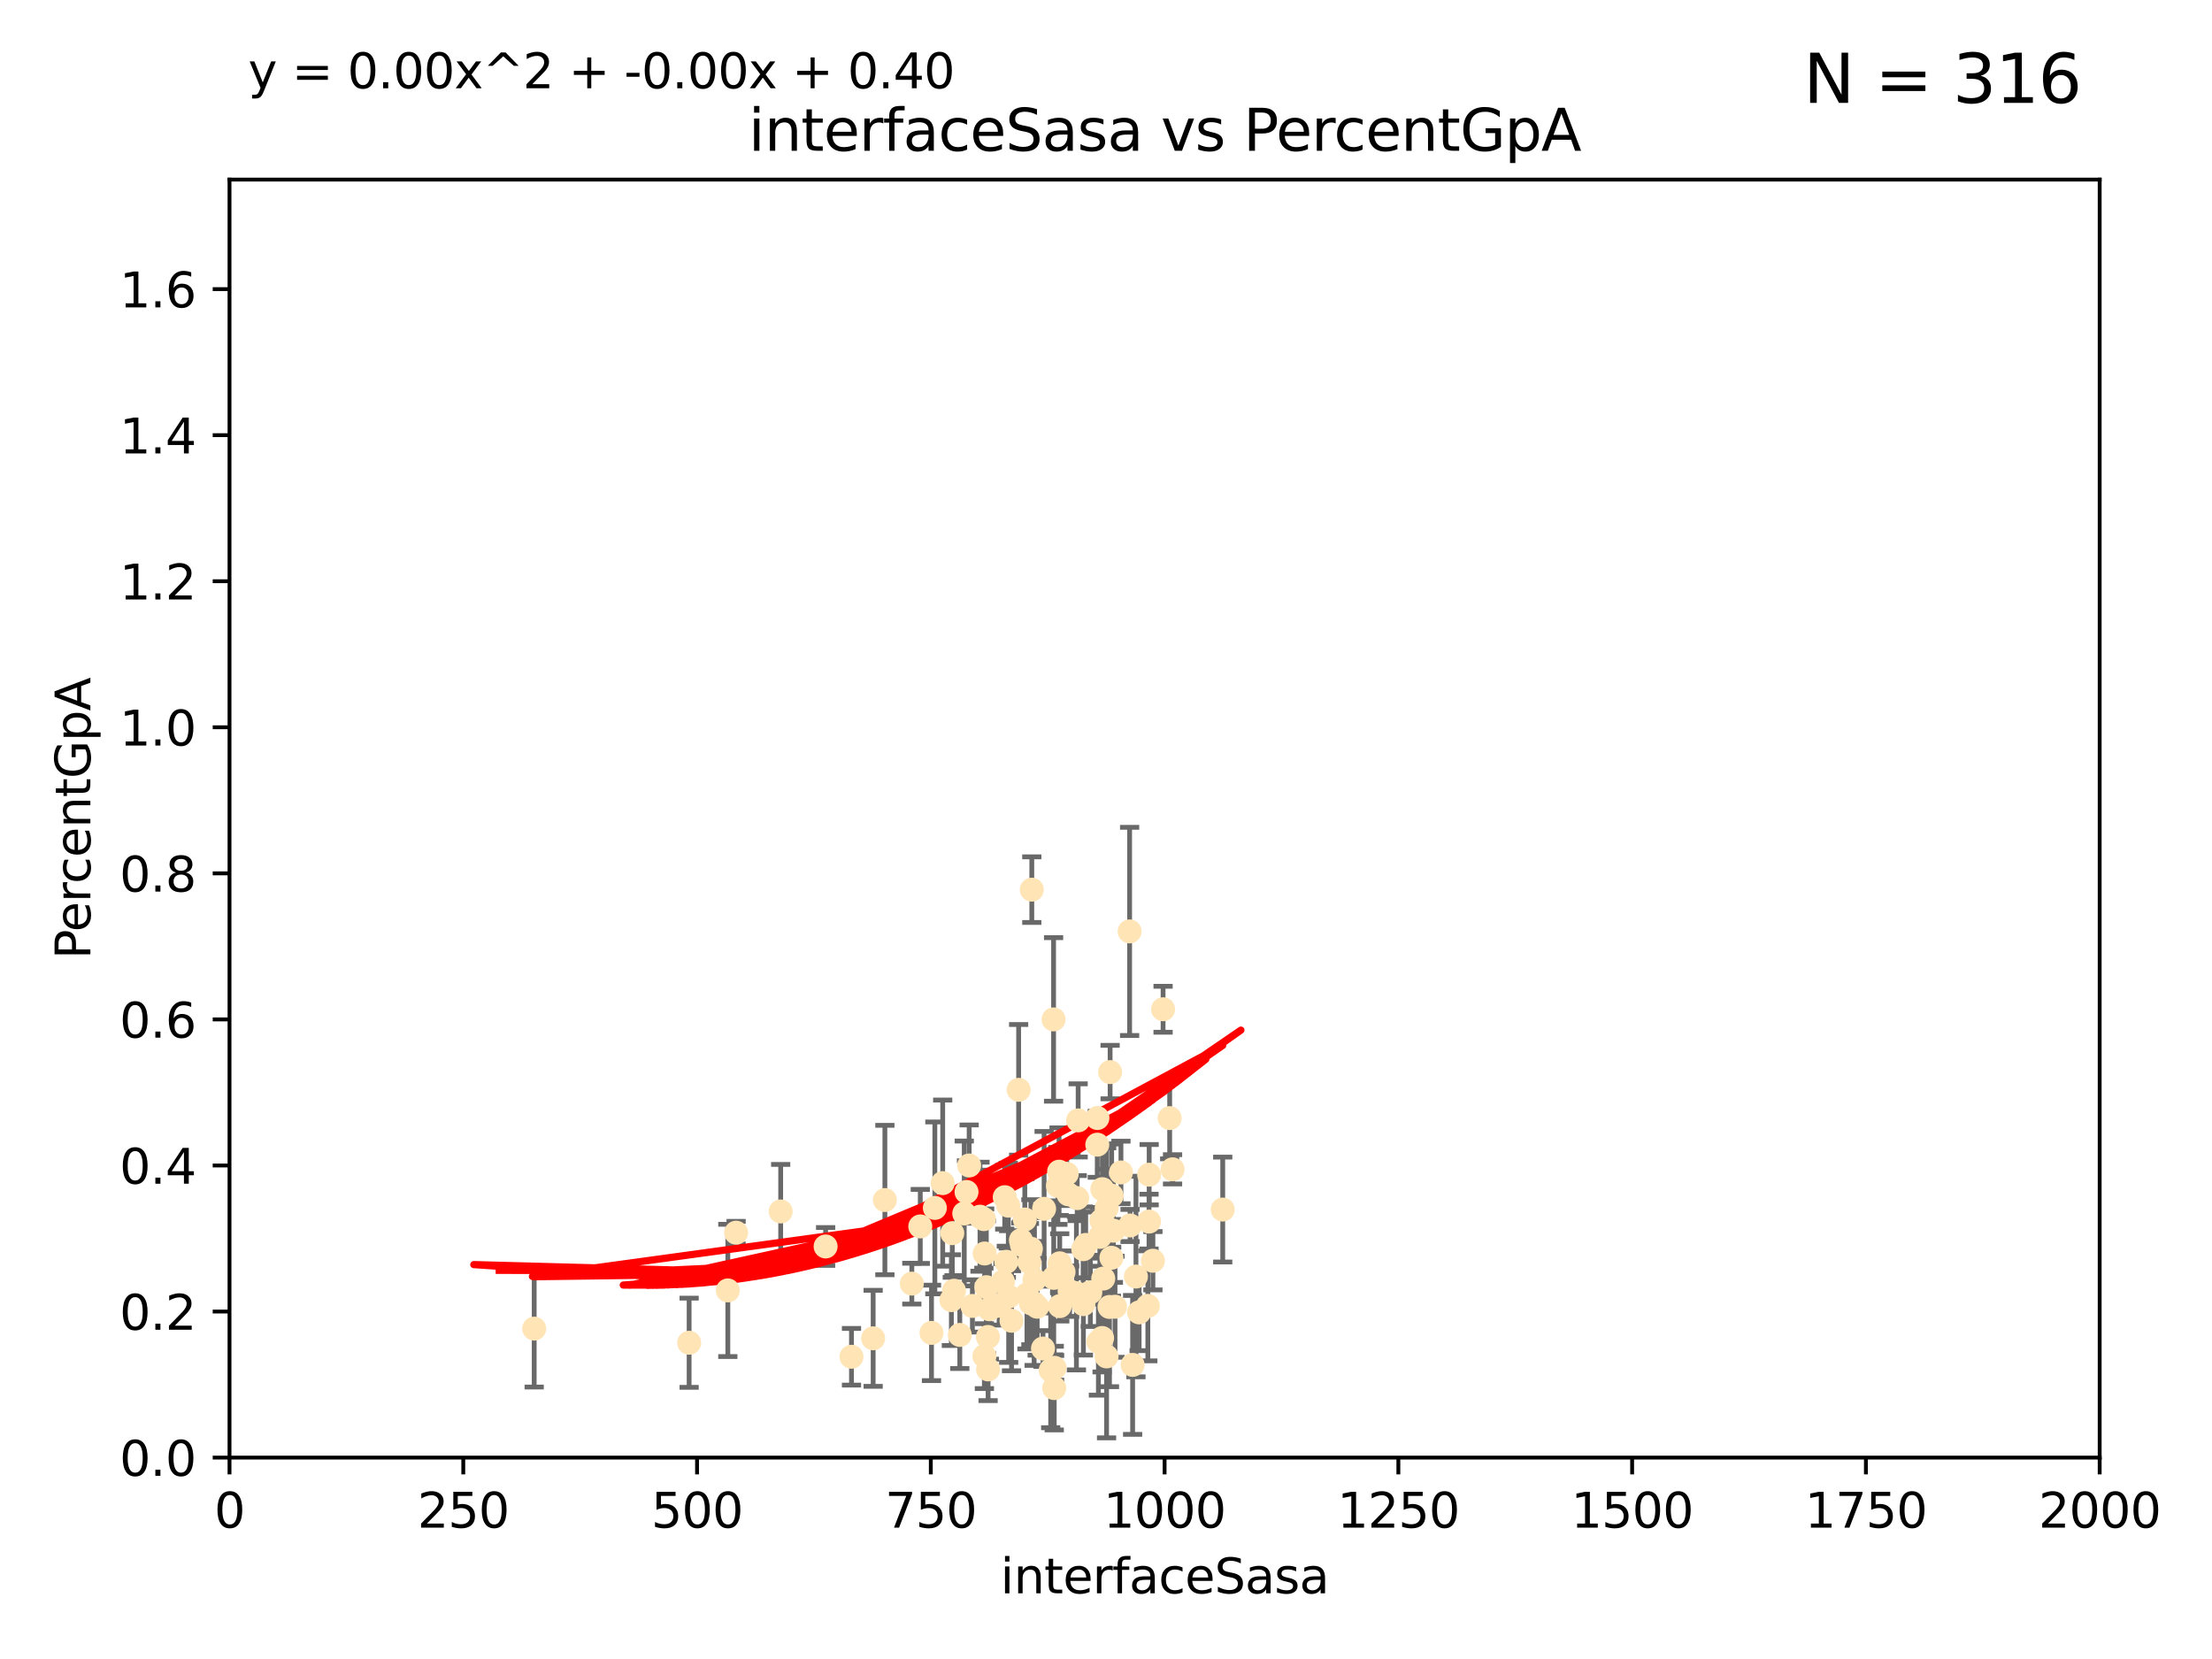 <?xml version="1.0" encoding="utf-8" standalone="no"?>
<!DOCTYPE svg PUBLIC "-//W3C//DTD SVG 1.1//EN"
  "http://www.w3.org/Graphics/SVG/1.1/DTD/svg11.dtd">
<svg xmlns:xlink="http://www.w3.org/1999/xlink" width="460.8pt" height="345.6pt" viewBox="0 0 460.8 345.6" xmlns="http://www.w3.org/2000/svg" version="1.1">
 <defs>
  <style type="text/css">*{stroke-linejoin: round; stroke-linecap: butt}</style>
 </defs>
 <g id="figure_1">
  <g id="patch_1">
   <path d="M 0 345.6 
L 460.8 345.6 
L 460.8 0 
L 0 0 
z
" style="fill: #ffffff"/>
  </g>
  <g id="axes_1">
   <g id="patch_2">
    <path d="M 47.81 303.64 
L 437.4 303.64 
L 437.4 37.411 
L 47.81 37.411 
z
" style="fill: #ffffff"/>
   </g>
   <g id="PathCollection_1">
    <defs>
     <path id="me7bb6d4b9b" d="M 0 1.118 
C 0.297 1.118 0.581 1 0.791 0.791 
C 1 0.581 1.118 0.297 1.118 0 
C 1.118 -0.297 1 -0.581 0.791 -0.791 
C 0.581 -1 0.297 -1.118 0 -1.118 
C -0.297 -1.118 -0.581 -1 -0.791 -0.791 
C -1 -0.581 -1.118 -0.297 -1.118 0 
C -1.118 0.297 -1 0.581 -0.791 0.791 
C -0.581 1 -0.297 1.118 0 1.118 
z
" style="stroke: #ffe4b5"/>
    </defs>
    <g clip-path="url(#p6e68c6a8bf)">
     <use xlink:href="#me7bb6d4b9b" x="216.064" y="272.213" style="fill: #ffe4b5; stroke: #ffe4b5"/>
     <use xlink:href="#me7bb6d4b9b" x="239.362" y="254.477" style="fill: #ffe4b5; stroke: #ffe4b5"/>
     <use xlink:href="#me7bb6d4b9b" x="215.429" y="271.529" style="fill: #ffe4b5; stroke: #ffe4b5"/>
     <use xlink:href="#me7bb6d4b9b" x="231.122" y="272.259" style="fill: #ffe4b5; stroke: #ffe4b5"/>
     <use xlink:href="#me7bb6d4b9b" x="230.171" y="255.392" style="fill: #ffe4b5; stroke: #ffe4b5"/>
     <use xlink:href="#me7bb6d4b9b" x="231.256" y="223.332" style="fill: #ffe4b5; stroke: #ffe4b5"/>
     <use xlink:href="#me7bb6d4b9b" x="214.44" y="262.939" style="fill: #ffe4b5; stroke: #ffe4b5"/>
     <use xlink:href="#me7bb6d4b9b" x="242.291" y="210.247" style="fill: #ffe4b5; stroke: #ffe4b5"/>
     <use xlink:href="#me7bb6d4b9b" x="222.82" y="268.982" style="fill: #ffe4b5; stroke: #ffe4b5"/>
     <use xlink:href="#me7bb6d4b9b" x="225.666" y="260.23" style="fill: #ffe4b5; stroke: #ffe4b5"/>
     <use xlink:href="#me7bb6d4b9b" x="231.936" y="256.373" style="fill: #ffe4b5; stroke: #ffe4b5"/>
     <use xlink:href="#me7bb6d4b9b" x="215.499" y="266.63" style="fill: #ffe4b5; stroke: #ffe4b5"/>
     <use xlink:href="#me7bb6d4b9b" x="205.066" y="282.507" style="fill: #ffe4b5; stroke: #ffe4b5"/>
     <use xlink:href="#me7bb6d4b9b" x="214.755" y="271.5" style="fill: #ffe4b5; stroke: #ffe4b5"/>
     <use xlink:href="#me7bb6d4b9b" x="229.643" y="247.726" style="fill: #ffe4b5; stroke: #ffe4b5"/>
     <use xlink:href="#me7bb6d4b9b" x="224.401" y="249.587" style="fill: #ffe4b5; stroke: #ffe4b5"/>
     <use xlink:href="#me7bb6d4b9b" x="199.943" y="278.088" style="fill: #ffe4b5; stroke: #ffe4b5"/>
     <use xlink:href="#me7bb6d4b9b" x="202.573" y="272.052" style="fill: #ffe4b5; stroke: #ffe4b5"/>
     <use xlink:href="#me7bb6d4b9b" x="189.95" y="267.404" style="fill: #ffe4b5; stroke: #ffe4b5"/>
     <use xlink:href="#me7bb6d4b9b" x="177.38" y="282.636" style="fill: #ffe4b5; stroke: #ffe4b5"/>
     <use xlink:href="#me7bb6d4b9b" x="244.265" y="243.591" style="fill: #ffe4b5; stroke: #ffe4b5"/>
     <use xlink:href="#me7bb6d4b9b" x="208.941" y="267.001" style="fill: #ffe4b5; stroke: #ffe4b5"/>
     <use xlink:href="#me7bb6d4b9b" x="220.768" y="272.09" style="fill: #ffe4b5; stroke: #ffe4b5"/>
     <use xlink:href="#me7bb6d4b9b" x="229.449" y="254.248" style="fill: #ffe4b5; stroke: #ffe4b5"/>
     <use xlink:href="#me7bb6d4b9b" x="209.305" y="249.396" style="fill: #ffe4b5; stroke: #ffe4b5"/>
     <use xlink:href="#me7bb6d4b9b" x="191.711" y="255.485" style="fill: #ffe4b5; stroke: #ffe4b5"/>
     <use xlink:href="#me7bb6d4b9b" x="205.119" y="261.124" style="fill: #ffe4b5; stroke: #ffe4b5"/>
     <use xlink:href="#me7bb6d4b9b" x="217.276" y="280.92" style="fill: #ffe4b5; stroke: #ffe4b5"/>
     <use xlink:href="#me7bb6d4b9b" x="201.893" y="242.789" style="fill: #ffe4b5; stroke: #ffe4b5"/>
     <use xlink:href="#me7bb6d4b9b" x="212.201" y="227.029" style="fill: #ffe4b5; stroke: #ffe4b5"/>
     <use xlink:href="#me7bb6d4b9b" x="228.611" y="232.904" style="fill: #ffe4b5; stroke: #ffe4b5"/>
     <use xlink:href="#me7bb6d4b9b" x="205.469" y="268.139" style="fill: #ffe4b5; stroke: #ffe4b5"/>
     <use xlink:href="#me7bb6d4b9b" x="212.673" y="258.367" style="fill: #ffe4b5; stroke: #ffe4b5"/>
     <use xlink:href="#me7bb6d4b9b" x="239.391" y="244.711" style="fill: #ffe4b5; stroke: #ffe4b5"/>
     <use xlink:href="#me7bb6d4b9b" x="220.759" y="263.169" style="fill: #ffe4b5; stroke: #ffe4b5"/>
     <use xlink:href="#me7bb6d4b9b" x="220.379" y="247.046" style="fill: #ffe4b5; stroke: #ffe4b5"/>
     <use xlink:href="#me7bb6d4b9b" x="217.508" y="251.816" style="fill: #ffe4b5; stroke: #ffe4b5"/>
     <use xlink:href="#me7bb6d4b9b" x="222.57" y="248.802" style="fill: #ffe4b5; stroke: #ffe4b5"/>
     <use xlink:href="#me7bb6d4b9b" x="198.741" y="268.879" style="fill: #ffe4b5; stroke: #ffe4b5"/>
     <use xlink:href="#me7bb6d4b9b" x="243.665" y="232.921" style="fill: #ffe4b5; stroke: #ffe4b5"/>
     <use xlink:href="#me7bb6d4b9b" x="232.281" y="272.219" style="fill: #ffe4b5; stroke: #ffe4b5"/>
     <use xlink:href="#me7bb6d4b9b" x="235.322" y="194.031" style="fill: #ffe4b5; stroke: #ffe4b5"/>
     <use xlink:href="#me7bb6d4b9b" x="229.826" y="266.352" style="fill: #ffe4b5; stroke: #ffe4b5"/>
     <use xlink:href="#me7bb6d4b9b" x="209.632" y="262.854" style="fill: #ffe4b5; stroke: #ffe4b5"/>
     <use xlink:href="#me7bb6d4b9b" x="235.947" y="284.334" style="fill: #ffe4b5; stroke: #ffe4b5"/>
     <use xlink:href="#me7bb6d4b9b" x="221.559" y="264.976" style="fill: #ffe4b5; stroke: #ffe4b5"/>
     <use xlink:href="#me7bb6d4b9b" x="194.047" y="277.663" style="fill: #ffe4b5; stroke: #ffe4b5"/>
     <use xlink:href="#me7bb6d4b9b" x="201.345" y="248.307" style="fill: #ffe4b5; stroke: #ffe4b5"/>
     <use xlink:href="#me7bb6d4b9b" x="231.58" y="249.069" style="fill: #ffe4b5; stroke: #ffe4b5"/>
     <use xlink:href="#me7bb6d4b9b" x="229.587" y="278.727" style="fill: #ffe4b5; stroke: #ffe4b5"/>
     <use xlink:href="#me7bb6d4b9b" x="220.624" y="244.078" style="fill: #ffe4b5; stroke: #ffe4b5"/>
     <use xlink:href="#me7bb6d4b9b" x="239.114" y="272.033" style="fill: #ffe4b5; stroke: #ffe4b5"/>
     <use xlink:href="#me7bb6d4b9b" x="162.63" y="252.37" style="fill: #ffe4b5; stroke: #ffe4b5"/>
     <use xlink:href="#me7bb6d4b9b" x="210.049" y="251.16" style="fill: #ffe4b5; stroke: #ffe4b5"/>
     <use xlink:href="#me7bb6d4b9b" x="233.514" y="244.243" style="fill: #ffe4b5; stroke: #ffe4b5"/>
     <use xlink:href="#me7bb6d4b9b" x="213.931" y="269.67" style="fill: #ffe4b5; stroke: #ffe4b5"/>
     <use xlink:href="#me7bb6d4b9b" x="226.17" y="259.342" style="fill: #ffe4b5; stroke: #ffe4b5"/>
     <use xlink:href="#me7bb6d4b9b" x="208.138" y="272.009" style="fill: #ffe4b5; stroke: #ffe4b5"/>
     <use xlink:href="#me7bb6d4b9b" x="228.586" y="238.456" style="fill: #ffe4b5; stroke: #ffe4b5"/>
     <use xlink:href="#me7bb6d4b9b" x="228.817" y="279.507" style="fill: #ffe4b5; stroke: #ffe4b5"/>
     <use xlink:href="#me7bb6d4b9b" x="210.123" y="270.097" style="fill: #ffe4b5; stroke: #ffe4b5"/>
     <use xlink:href="#me7bb6d4b9b" x="204.959" y="253.967" style="fill: #ffe4b5; stroke: #ffe4b5"/>
     <use xlink:href="#me7bb6d4b9b" x="254.717" y="251.972" style="fill: #ffe4b5; stroke: #ffe4b5"/>
     <use xlink:href="#me7bb6d4b9b" x="200.872" y="252.79" style="fill: #ffe4b5; stroke: #ffe4b5"/>
     <use xlink:href="#me7bb6d4b9b" x="194.748" y="251.63" style="fill: #ffe4b5; stroke: #ffe4b5"/>
     <use xlink:href="#me7bb6d4b9b" x="205.8" y="278.511" style="fill: #ffe4b5; stroke: #ffe4b5"/>
     <use xlink:href="#me7bb6d4b9b" x="214.944" y="185.331" style="fill: #ffe4b5; stroke: #ffe4b5"/>
     <use xlink:href="#me7bb6d4b9b" x="222.222" y="244.533" style="fill: #ffe4b5; stroke: #ffe4b5"/>
     <use xlink:href="#me7bb6d4b9b" x="237.301" y="273.392" style="fill: #ffe4b5; stroke: #ffe4b5"/>
     <use xlink:href="#me7bb6d4b9b" x="219.51" y="266.203" style="fill: #ffe4b5; stroke: #ffe4b5"/>
     <use xlink:href="#me7bb6d4b9b" x="205.839" y="285.272" style="fill: #ffe4b5; stroke: #ffe4b5"/>
     <use xlink:href="#me7bb6d4b9b" x="240.174" y="262.634" style="fill: #ffe4b5; stroke: #ffe4b5"/>
     <use xlink:href="#me7bb6d4b9b" x="224.598" y="233.399" style="fill: #ffe4b5; stroke: #ffe4b5"/>
     <use xlink:href="#me7bb6d4b9b" x="230.537" y="251.681" style="fill: #ffe4b5; stroke: #ffe4b5"/>
     <use xlink:href="#me7bb6d4b9b" x="235.413" y="255.289" style="fill: #ffe4b5; stroke: #ffe4b5"/>
     <use xlink:href="#me7bb6d4b9b" x="219.617" y="289.164" style="fill: #ffe4b5; stroke: #ffe4b5"/>
     <use xlink:href="#me7bb6d4b9b" x="229.117" y="257.663" style="fill: #ffe4b5; stroke: #ffe4b5"/>
     <use xlink:href="#me7bb6d4b9b" x="218.879" y="285.464" style="fill: #ffe4b5; stroke: #ffe4b5"/>
     <use xlink:href="#me7bb6d4b9b" x="236.64" y="265.929" style="fill: #ffe4b5; stroke: #ffe4b5"/>
     <use xlink:href="#me7bb6d4b9b" x="204.152" y="253.459" style="fill: #ffe4b5; stroke: #ffe4b5"/>
     <use xlink:href="#me7bb6d4b9b" x="219.691" y="284.942" style="fill: #ffe4b5; stroke: #ffe4b5"/>
     <use xlink:href="#me7bb6d4b9b" x="224.236" y="269.39" style="fill: #ffe4b5; stroke: #ffe4b5"/>
     <use xlink:href="#me7bb6d4b9b" x="214.755" y="260.126" style="fill: #ffe4b5; stroke: #ffe4b5"/>
     <use xlink:href="#me7bb6d4b9b" x="184.338" y="249.989" style="fill: #ffe4b5; stroke: #ffe4b5"/>
     <use xlink:href="#me7bb6d4b9b" x="196.382" y="246.465" style="fill: #ffe4b5; stroke: #ffe4b5"/>
     <use xlink:href="#me7bb6d4b9b" x="230.518" y="282.566" style="fill: #ffe4b5; stroke: #ffe4b5"/>
     <use xlink:href="#me7bb6d4b9b" x="227.138" y="269.212" style="fill: #ffe4b5; stroke: #ffe4b5"/>
     <use xlink:href="#me7bb6d4b9b" x="212.885" y="259.339" style="fill: #ffe4b5; stroke: #ffe4b5"/>
     <use xlink:href="#me7bb6d4b9b" x="171.99" y="259.664" style="fill: #ffe4b5; stroke: #ffe4b5"/>
     <use xlink:href="#me7bb6d4b9b" x="198.381" y="256.89" style="fill: #ffe4b5; stroke: #ffe4b5"/>
     <use xlink:href="#me7bb6d4b9b" x="153.346" y="256.789" style="fill: #ffe4b5; stroke: #ffe4b5"/>
     <use xlink:href="#me7bb6d4b9b" x="219.479" y="212.364" style="fill: #ffe4b5; stroke: #ffe4b5"/>
     <use xlink:href="#me7bb6d4b9b" x="231.527" y="262.015" style="fill: #ffe4b5; stroke: #ffe4b5"/>
     <use xlink:href="#me7bb6d4b9b" x="143.558" y="279.718" style="fill: #ffe4b5; stroke: #ffe4b5"/>
     <use xlink:href="#me7bb6d4b9b" x="181.893" y="278.795" style="fill: #ffe4b5; stroke: #ffe4b5"/>
     <use xlink:href="#me7bb6d4b9b" x="225.691" y="271.673" style="fill: #ffe4b5; stroke: #ffe4b5"/>
     <use xlink:href="#me7bb6d4b9b" x="198.19" y="270.842" style="fill: #ffe4b5; stroke: #ffe4b5"/>
     <use xlink:href="#me7bb6d4b9b" x="111.282" y="276.774" style="fill: #ffe4b5; stroke: #ffe4b5"/>
     <use xlink:href="#me7bb6d4b9b" x="151.62" y="268.817" style="fill: #ffe4b5; stroke: #ffe4b5"/>
     <use xlink:href="#me7bb6d4b9b" x="213.487" y="254.044" style="fill: #ffe4b5; stroke: #ffe4b5"/>
     <use xlink:href="#me7bb6d4b9b" x="206.11" y="272.737" style="fill: #ffe4b5; stroke: #ffe4b5"/>
     <use xlink:href="#me7bb6d4b9b" x="210.721" y="275.132" style="fill: #ffe4b5; stroke: #ffe4b5"/>
    </g>
   </g>
   <g id="matplotlib.axis_1">
    <g id="xtick_1">
     <g id="line2d_1">
      <defs>
       <path id="m3e1a34c468" d="M 0 0 
L 0 3.5 
" style="stroke: #000000; stroke-width: 0.8"/>
      </defs>
      <g>
       <use xlink:href="#m3e1a34c468" x="47.81" y="303.64" style="stroke: #000000; stroke-width: 0.8"/>
      </g>
     </g>
     <g id="text_1">
      <!-- 0 -->
      <g transform="translate(44.629 318.238)scale(0.1 -0.1)">
       <defs>
        <path id="DejaVuSans-30" d="M 2034 4250 
Q 1547 4250 1301 3770 
Q 1056 3291 1056 2328 
Q 1056 1369 1301 889 
Q 1547 409 2034 409 
Q 2525 409 2770 889 
Q 3016 1369 3016 2328 
Q 3016 3291 2770 3770 
Q 2525 4250 2034 4250 
z
M 2034 4750 
Q 2819 4750 3233 4129 
Q 3647 3509 3647 2328 
Q 3647 1150 3233 529 
Q 2819 -91 2034 -91 
Q 1250 -91 836 529 
Q 422 1150 422 2328 
Q 422 3509 836 4129 
Q 1250 4750 2034 4750 
z
" transform="scale(0.016)"/>
       </defs>
       <use xlink:href="#DejaVuSans-30"/>
      </g>
     </g>
    </g>
    <g id="xtick_2">
     <g id="line2d_2">
      <g>
       <use xlink:href="#m3e1a34c468" x="96.509" y="303.64" style="stroke: #000000; stroke-width: 0.8"/>
      </g>
     </g>
     <g id="text_2">
      <!-- 250 -->
      <g transform="translate(86.965 318.238)scale(0.1 -0.1)">
       <defs>
        <path id="DejaVuSans-32" d="M 1228 531 
L 3431 531 
L 3431 0 
L 469 0 
L 469 531 
Q 828 903 1448 1529 
Q 2069 2156 2228 2338 
Q 2531 2678 2651 2914 
Q 2772 3150 2772 3378 
Q 2772 3750 2511 3984 
Q 2250 4219 1831 4219 
Q 1534 4219 1204 4116 
Q 875 4013 500 3803 
L 500 4441 
Q 881 4594 1212 4672 
Q 1544 4750 1819 4750 
Q 2544 4750 2975 4387 
Q 3406 4025 3406 3419 
Q 3406 3131 3298 2873 
Q 3191 2616 2906 2266 
Q 2828 2175 2409 1742 
Q 1991 1309 1228 531 
z
" transform="scale(0.016)"/>
        <path id="DejaVuSans-35" d="M 691 4666 
L 3169 4666 
L 3169 4134 
L 1269 4134 
L 1269 2991 
Q 1406 3038 1543 3061 
Q 1681 3084 1819 3084 
Q 2600 3084 3056 2656 
Q 3513 2228 3513 1497 
Q 3513 744 3044 326 
Q 2575 -91 1722 -91 
Q 1428 -91 1123 -41 
Q 819 9 494 109 
L 494 744 
Q 775 591 1075 516 
Q 1375 441 1709 441 
Q 2250 441 2565 725 
Q 2881 1009 2881 1497 
Q 2881 1984 2565 2268 
Q 2250 2553 1709 2553 
Q 1456 2553 1204 2497 
Q 953 2441 691 2322 
L 691 4666 
z
" transform="scale(0.016)"/>
       </defs>
       <use xlink:href="#DejaVuSans-32"/>
       <use xlink:href="#DejaVuSans-35" x="63.623"/>
       <use xlink:href="#DejaVuSans-30" x="127.246"/>
      </g>
     </g>
    </g>
    <g id="xtick_3">
     <g id="line2d_3">
      <g>
       <use xlink:href="#m3e1a34c468" x="145.208" y="303.64" style="stroke: #000000; stroke-width: 0.8"/>
      </g>
     </g>
     <g id="text_3">
      <!-- 500 -->
      <g transform="translate(135.664 318.238)scale(0.1 -0.1)">
       <use xlink:href="#DejaVuSans-35"/>
       <use xlink:href="#DejaVuSans-30" x="63.623"/>
       <use xlink:href="#DejaVuSans-30" x="127.246"/>
      </g>
     </g>
    </g>
    <g id="xtick_4">
     <g id="line2d_4">
      <g>
       <use xlink:href="#m3e1a34c468" x="193.906" y="303.64" style="stroke: #000000; stroke-width: 0.8"/>
      </g>
     </g>
     <g id="text_4">
      <!-- 750 -->
      <g transform="translate(184.363 318.238)scale(0.1 -0.1)">
       <defs>
        <path id="DejaVuSans-37" d="M 525 4666 
L 3525 4666 
L 3525 4397 
L 1831 0 
L 1172 0 
L 2766 4134 
L 525 4134 
L 525 4666 
z
" transform="scale(0.016)"/>
       </defs>
       <use xlink:href="#DejaVuSans-37"/>
       <use xlink:href="#DejaVuSans-35" x="63.623"/>
       <use xlink:href="#DejaVuSans-30" x="127.246"/>
      </g>
     </g>
    </g>
    <g id="xtick_5">
     <g id="line2d_5">
      <g>
       <use xlink:href="#m3e1a34c468" x="242.605" y="303.64" style="stroke: #000000; stroke-width: 0.8"/>
      </g>
     </g>
     <g id="text_5">
      <!-- 1000 -->
      <g transform="translate(229.88 318.238)scale(0.1 -0.1)">
       <defs>
        <path id="DejaVuSans-31" d="M 794 531 
L 1825 531 
L 1825 4091 
L 703 3866 
L 703 4441 
L 1819 4666 
L 2450 4666 
L 2450 531 
L 3481 531 
L 3481 0 
L 794 0 
L 794 531 
z
" transform="scale(0.016)"/>
       </defs>
       <use xlink:href="#DejaVuSans-31"/>
       <use xlink:href="#DejaVuSans-30" x="63.623"/>
       <use xlink:href="#DejaVuSans-30" x="127.246"/>
       <use xlink:href="#DejaVuSans-30" x="190.869"/>
      </g>
     </g>
    </g>
    <g id="xtick_6">
     <g id="line2d_6">
      <g>
       <use xlink:href="#m3e1a34c468" x="291.304" y="303.64" style="stroke: #000000; stroke-width: 0.8"/>
      </g>
     </g>
     <g id="text_6">
      <!-- 1250 -->
      <g transform="translate(278.579 318.238)scale(0.1 -0.1)">
       <use xlink:href="#DejaVuSans-31"/>
       <use xlink:href="#DejaVuSans-32" x="63.623"/>
       <use xlink:href="#DejaVuSans-35" x="127.246"/>
       <use xlink:href="#DejaVuSans-30" x="190.869"/>
      </g>
     </g>
    </g>
    <g id="xtick_7">
     <g id="line2d_7">
      <g>
       <use xlink:href="#m3e1a34c468" x="340.002" y="303.64" style="stroke: #000000; stroke-width: 0.8"/>
      </g>
     </g>
     <g id="text_7">
      <!-- 1500 -->
      <g transform="translate(327.277 318.238)scale(0.1 -0.1)">
       <use xlink:href="#DejaVuSans-31"/>
       <use xlink:href="#DejaVuSans-35" x="63.623"/>
       <use xlink:href="#DejaVuSans-30" x="127.246"/>
       <use xlink:href="#DejaVuSans-30" x="190.869"/>
      </g>
     </g>
    </g>
    <g id="xtick_8">
     <g id="line2d_8">
      <g>
       <use xlink:href="#m3e1a34c468" x="388.701" y="303.64" style="stroke: #000000; stroke-width: 0.8"/>
      </g>
     </g>
     <g id="text_8">
      <!-- 1750 -->
      <g transform="translate(375.976 318.238)scale(0.1 -0.1)">
       <use xlink:href="#DejaVuSans-31"/>
       <use xlink:href="#DejaVuSans-37" x="63.623"/>
       <use xlink:href="#DejaVuSans-35" x="127.246"/>
       <use xlink:href="#DejaVuSans-30" x="190.869"/>
      </g>
     </g>
    </g>
    <g id="xtick_9">
     <g id="line2d_9">
      <g>
       <use xlink:href="#m3e1a34c468" x="437.4" y="303.64" style="stroke: #000000; stroke-width: 0.8"/>
      </g>
     </g>
     <g id="text_9">
      <!-- 2000 -->
      <g transform="translate(424.675 318.238)scale(0.1 -0.1)">
       <use xlink:href="#DejaVuSans-32"/>
       <use xlink:href="#DejaVuSans-30" x="63.623"/>
       <use xlink:href="#DejaVuSans-30" x="127.246"/>
       <use xlink:href="#DejaVuSans-30" x="190.869"/>
      </g>
     </g>
    </g>
    <g id="text_10">
     <!-- interfaceSasa -->
     <g transform="translate(208.398 331.917)scale(0.1 -0.1)">
      <defs>
       <path id="DejaVuSans-69" d="M 603 3500 
L 1178 3500 
L 1178 0 
L 603 0 
L 603 3500 
z
M 603 4863 
L 1178 4863 
L 1178 4134 
L 603 4134 
L 603 4863 
z
" transform="scale(0.016)"/>
       <path id="DejaVuSans-6e" d="M 3513 2113 
L 3513 0 
L 2938 0 
L 2938 2094 
Q 2938 2591 2744 2837 
Q 2550 3084 2163 3084 
Q 1697 3084 1428 2787 
Q 1159 2491 1159 1978 
L 1159 0 
L 581 0 
L 581 3500 
L 1159 3500 
L 1159 2956 
Q 1366 3272 1645 3428 
Q 1925 3584 2291 3584 
Q 2894 3584 3203 3211 
Q 3513 2838 3513 2113 
z
" transform="scale(0.016)"/>
       <path id="DejaVuSans-74" d="M 1172 4494 
L 1172 3500 
L 2356 3500 
L 2356 3053 
L 1172 3053 
L 1172 1153 
Q 1172 725 1289 603 
Q 1406 481 1766 481 
L 2356 481 
L 2356 0 
L 1766 0 
Q 1100 0 847 248 
Q 594 497 594 1153 
L 594 3053 
L 172 3053 
L 172 3500 
L 594 3500 
L 594 4494 
L 1172 4494 
z
" transform="scale(0.016)"/>
       <path id="DejaVuSans-65" d="M 3597 1894 
L 3597 1613 
L 953 1613 
Q 991 1019 1311 708 
Q 1631 397 2203 397 
Q 2534 397 2845 478 
Q 3156 559 3463 722 
L 3463 178 
Q 3153 47 2828 -22 
Q 2503 -91 2169 -91 
Q 1331 -91 842 396 
Q 353 884 353 1716 
Q 353 2575 817 3079 
Q 1281 3584 2069 3584 
Q 2775 3584 3186 3129 
Q 3597 2675 3597 1894 
z
M 3022 2063 
Q 3016 2534 2758 2815 
Q 2500 3097 2075 3097 
Q 1594 3097 1305 2825 
Q 1016 2553 972 2059 
L 3022 2063 
z
" transform="scale(0.016)"/>
       <path id="DejaVuSans-72" d="M 2631 2963 
Q 2534 3019 2420 3045 
Q 2306 3072 2169 3072 
Q 1681 3072 1420 2755 
Q 1159 2438 1159 1844 
L 1159 0 
L 581 0 
L 581 3500 
L 1159 3500 
L 1159 2956 
Q 1341 3275 1631 3429 
Q 1922 3584 2338 3584 
Q 2397 3584 2469 3576 
Q 2541 3569 2628 3553 
L 2631 2963 
z
" transform="scale(0.016)"/>
       <path id="DejaVuSans-66" d="M 2375 4863 
L 2375 4384 
L 1825 4384 
Q 1516 4384 1395 4259 
Q 1275 4134 1275 3809 
L 1275 3500 
L 2222 3500 
L 2222 3053 
L 1275 3053 
L 1275 0 
L 697 0 
L 697 3053 
L 147 3053 
L 147 3500 
L 697 3500 
L 697 3744 
Q 697 4328 969 4595 
Q 1241 4863 1831 4863 
L 2375 4863 
z
" transform="scale(0.016)"/>
       <path id="DejaVuSans-61" d="M 2194 1759 
Q 1497 1759 1228 1600 
Q 959 1441 959 1056 
Q 959 750 1161 570 
Q 1363 391 1709 391 
Q 2188 391 2477 730 
Q 2766 1069 2766 1631 
L 2766 1759 
L 2194 1759 
z
M 3341 1997 
L 3341 0 
L 2766 0 
L 2766 531 
Q 2569 213 2275 61 
Q 1981 -91 1556 -91 
Q 1019 -91 701 211 
Q 384 513 384 1019 
Q 384 1609 779 1909 
Q 1175 2209 1959 2209 
L 2766 2209 
L 2766 2266 
Q 2766 2663 2505 2880 
Q 2244 3097 1772 3097 
Q 1472 3097 1187 3025 
Q 903 2953 641 2809 
L 641 3341 
Q 956 3463 1253 3523 
Q 1550 3584 1831 3584 
Q 2591 3584 2966 3190 
Q 3341 2797 3341 1997 
z
" transform="scale(0.016)"/>
       <path id="DejaVuSans-63" d="M 3122 3366 
L 3122 2828 
Q 2878 2963 2633 3030 
Q 2388 3097 2138 3097 
Q 1578 3097 1268 2742 
Q 959 2388 959 1747 
Q 959 1106 1268 751 
Q 1578 397 2138 397 
Q 2388 397 2633 464 
Q 2878 531 3122 666 
L 3122 134 
Q 2881 22 2623 -34 
Q 2366 -91 2075 -91 
Q 1284 -91 818 406 
Q 353 903 353 1747 
Q 353 2603 823 3093 
Q 1294 3584 2113 3584 
Q 2378 3584 2631 3529 
Q 2884 3475 3122 3366 
z
" transform="scale(0.016)"/>
       <path id="DejaVuSans-53" d="M 3425 4513 
L 3425 3897 
Q 3066 4069 2747 4153 
Q 2428 4238 2131 4238 
Q 1616 4238 1336 4038 
Q 1056 3838 1056 3469 
Q 1056 3159 1242 3001 
Q 1428 2844 1947 2747 
L 2328 2669 
Q 3034 2534 3370 2195 
Q 3706 1856 3706 1288 
Q 3706 609 3251 259 
Q 2797 -91 1919 -91 
Q 1588 -91 1214 -16 
Q 841 59 441 206 
L 441 856 
Q 825 641 1194 531 
Q 1563 422 1919 422 
Q 2459 422 2753 634 
Q 3047 847 3047 1241 
Q 3047 1584 2836 1778 
Q 2625 1972 2144 2069 
L 1759 2144 
Q 1053 2284 737 2584 
Q 422 2884 422 3419 
Q 422 4038 858 4394 
Q 1294 4750 2059 4750 
Q 2388 4750 2728 4690 
Q 3069 4631 3425 4513 
z
" transform="scale(0.016)"/>
       <path id="DejaVuSans-73" d="M 2834 3397 
L 2834 2853 
Q 2591 2978 2328 3040 
Q 2066 3103 1784 3103 
Q 1356 3103 1142 2972 
Q 928 2841 928 2578 
Q 928 2378 1081 2264 
Q 1234 2150 1697 2047 
L 1894 2003 
Q 2506 1872 2764 1633 
Q 3022 1394 3022 966 
Q 3022 478 2636 193 
Q 2250 -91 1575 -91 
Q 1294 -91 989 -36 
Q 684 19 347 128 
L 347 722 
Q 666 556 975 473 
Q 1284 391 1588 391 
Q 1994 391 2212 530 
Q 2431 669 2431 922 
Q 2431 1156 2273 1281 
Q 2116 1406 1581 1522 
L 1381 1569 
Q 847 1681 609 1914 
Q 372 2147 372 2553 
Q 372 3047 722 3315 
Q 1072 3584 1716 3584 
Q 2034 3584 2315 3537 
Q 2597 3491 2834 3397 
z
" transform="scale(0.016)"/>
      </defs>
      <use xlink:href="#DejaVuSans-69"/>
      <use xlink:href="#DejaVuSans-6e" x="27.783"/>
      <use xlink:href="#DejaVuSans-74" x="91.162"/>
      <use xlink:href="#DejaVuSans-65" x="130.371"/>
      <use xlink:href="#DejaVuSans-72" x="191.895"/>
      <use xlink:href="#DejaVuSans-66" x="233.008"/>
      <use xlink:href="#DejaVuSans-61" x="268.213"/>
      <use xlink:href="#DejaVuSans-63" x="329.492"/>
      <use xlink:href="#DejaVuSans-65" x="384.473"/>
      <use xlink:href="#DejaVuSans-53" x="445.996"/>
      <use xlink:href="#DejaVuSans-61" x="509.473"/>
      <use xlink:href="#DejaVuSans-73" x="570.752"/>
      <use xlink:href="#DejaVuSans-61" x="622.852"/>
     </g>
    </g>
   </g>
   <g id="matplotlib.axis_2">
    <g id="ytick_1">
     <g id="line2d_10">
      <defs>
       <path id="mde1c849bc3" d="M 0 0 
L -3.5 0 
" style="stroke: #000000; stroke-width: 0.8"/>
      </defs>
      <g>
       <use xlink:href="#mde1c849bc3" x="47.81" y="303.64" style="stroke: #000000; stroke-width: 0.8"/>
      </g>
     </g>
     <g id="text_11">
      <!-- 0.0 -->
      <g transform="translate(24.907 307.439)scale(0.1 -0.1)">
       <defs>
        <path id="DejaVuSans-2e" d="M 684 794 
L 1344 794 
L 1344 0 
L 684 0 
L 684 794 
z
" transform="scale(0.016)"/>
       </defs>
       <use xlink:href="#DejaVuSans-30"/>
       <use xlink:href="#DejaVuSans-2e" x="63.623"/>
       <use xlink:href="#DejaVuSans-30" x="95.41"/>
      </g>
     </g>
    </g>
    <g id="ytick_2">
     <g id="line2d_11">
      <g>
       <use xlink:href="#mde1c849bc3" x="47.81" y="273.214" style="stroke: #000000; stroke-width: 0.8"/>
      </g>
     </g>
     <g id="text_12">
      <!-- 0.2 -->
      <g transform="translate(24.907 277.013)scale(0.1 -0.1)">
       <use xlink:href="#DejaVuSans-30"/>
       <use xlink:href="#DejaVuSans-2e" x="63.623"/>
       <use xlink:href="#DejaVuSans-32" x="95.41"/>
      </g>
     </g>
    </g>
    <g id="ytick_3">
     <g id="line2d_12">
      <g>
       <use xlink:href="#mde1c849bc3" x="47.81" y="242.788" style="stroke: #000000; stroke-width: 0.8"/>
      </g>
     </g>
     <g id="text_13">
      <!-- 0.4 -->
      <g transform="translate(24.907 246.587)scale(0.1 -0.1)">
       <defs>
        <path id="DejaVuSans-34" d="M 2419 4116 
L 825 1625 
L 2419 1625 
L 2419 4116 
z
M 2253 4666 
L 3047 4666 
L 3047 1625 
L 3713 1625 
L 3713 1100 
L 3047 1100 
L 3047 0 
L 2419 0 
L 2419 1100 
L 313 1100 
L 313 1709 
L 2253 4666 
z
" transform="scale(0.016)"/>
       </defs>
       <use xlink:href="#DejaVuSans-30"/>
       <use xlink:href="#DejaVuSans-2e" x="63.623"/>
       <use xlink:href="#DejaVuSans-34" x="95.41"/>
      </g>
     </g>
    </g>
    <g id="ytick_4">
     <g id="line2d_13">
      <g>
       <use xlink:href="#mde1c849bc3" x="47.81" y="212.362" style="stroke: #000000; stroke-width: 0.8"/>
      </g>
     </g>
     <g id="text_14">
      <!-- 0.6 -->
      <g transform="translate(24.907 216.161)scale(0.1 -0.1)">
       <defs>
        <path id="DejaVuSans-36" d="M 2113 2584 
Q 1688 2584 1439 2293 
Q 1191 2003 1191 1497 
Q 1191 994 1439 701 
Q 1688 409 2113 409 
Q 2538 409 2786 701 
Q 3034 994 3034 1497 
Q 3034 2003 2786 2293 
Q 2538 2584 2113 2584 
z
M 3366 4563 
L 3366 3988 
Q 3128 4100 2886 4159 
Q 2644 4219 2406 4219 
Q 1781 4219 1451 3797 
Q 1122 3375 1075 2522 
Q 1259 2794 1537 2939 
Q 1816 3084 2150 3084 
Q 2853 3084 3261 2657 
Q 3669 2231 3669 1497 
Q 3669 778 3244 343 
Q 2819 -91 2113 -91 
Q 1303 -91 875 529 
Q 447 1150 447 2328 
Q 447 3434 972 4092 
Q 1497 4750 2381 4750 
Q 2619 4750 2861 4703 
Q 3103 4656 3366 4563 
z
" transform="scale(0.016)"/>
       </defs>
       <use xlink:href="#DejaVuSans-30"/>
       <use xlink:href="#DejaVuSans-2e" x="63.623"/>
       <use xlink:href="#DejaVuSans-36" x="95.41"/>
      </g>
     </g>
    </g>
    <g id="ytick_5">
     <g id="line2d_14">
      <g>
       <use xlink:href="#mde1c849bc3" x="47.81" y="181.935" style="stroke: #000000; stroke-width: 0.8"/>
      </g>
     </g>
     <g id="text_15">
      <!-- 0.8 -->
      <g transform="translate(24.907 185.735)scale(0.1 -0.1)">
       <defs>
        <path id="DejaVuSans-38" d="M 2034 2216 
Q 1584 2216 1326 1975 
Q 1069 1734 1069 1313 
Q 1069 891 1326 650 
Q 1584 409 2034 409 
Q 2484 409 2743 651 
Q 3003 894 3003 1313 
Q 3003 1734 2745 1975 
Q 2488 2216 2034 2216 
z
M 1403 2484 
Q 997 2584 770 2862 
Q 544 3141 544 3541 
Q 544 4100 942 4425 
Q 1341 4750 2034 4750 
Q 2731 4750 3128 4425 
Q 3525 4100 3525 3541 
Q 3525 3141 3298 2862 
Q 3072 2584 2669 2484 
Q 3125 2378 3379 2068 
Q 3634 1759 3634 1313 
Q 3634 634 3220 271 
Q 2806 -91 2034 -91 
Q 1263 -91 848 271 
Q 434 634 434 1313 
Q 434 1759 690 2068 
Q 947 2378 1403 2484 
z
M 1172 3481 
Q 1172 3119 1398 2916 
Q 1625 2713 2034 2713 
Q 2441 2713 2670 2916 
Q 2900 3119 2900 3481 
Q 2900 3844 2670 4047 
Q 2441 4250 2034 4250 
Q 1625 4250 1398 4047 
Q 1172 3844 1172 3481 
z
" transform="scale(0.016)"/>
       </defs>
       <use xlink:href="#DejaVuSans-30"/>
       <use xlink:href="#DejaVuSans-2e" x="63.623"/>
       <use xlink:href="#DejaVuSans-38" x="95.41"/>
      </g>
     </g>
    </g>
    <g id="ytick_6">
     <g id="line2d_15">
      <g>
       <use xlink:href="#mde1c849bc3" x="47.81" y="151.509" style="stroke: #000000; stroke-width: 0.8"/>
      </g>
     </g>
     <g id="text_16">
      <!-- 1.0 -->
      <g transform="translate(24.907 155.308)scale(0.1 -0.1)">
       <use xlink:href="#DejaVuSans-31"/>
       <use xlink:href="#DejaVuSans-2e" x="63.623"/>
       <use xlink:href="#DejaVuSans-30" x="95.41"/>
      </g>
     </g>
    </g>
    <g id="ytick_7">
     <g id="line2d_16">
      <g>
       <use xlink:href="#mde1c849bc3" x="47.81" y="121.083" style="stroke: #000000; stroke-width: 0.8"/>
      </g>
     </g>
     <g id="text_17">
      <!-- 1.2 -->
      <g transform="translate(24.907 124.882)scale(0.1 -0.1)">
       <use xlink:href="#DejaVuSans-31"/>
       <use xlink:href="#DejaVuSans-2e" x="63.623"/>
       <use xlink:href="#DejaVuSans-32" x="95.41"/>
      </g>
     </g>
    </g>
    <g id="ytick_8">
     <g id="line2d_17">
      <g>
       <use xlink:href="#mde1c849bc3" x="47.81" y="90.657" style="stroke: #000000; stroke-width: 0.8"/>
      </g>
     </g>
     <g id="text_18">
      <!-- 1.4 -->
      <g transform="translate(24.907 94.456)scale(0.1 -0.1)">
       <use xlink:href="#DejaVuSans-31"/>
       <use xlink:href="#DejaVuSans-2e" x="63.623"/>
       <use xlink:href="#DejaVuSans-34" x="95.41"/>
      </g>
     </g>
    </g>
    <g id="ytick_9">
     <g id="line2d_18">
      <g>
       <use xlink:href="#mde1c849bc3" x="47.81" y="60.231" style="stroke: #000000; stroke-width: 0.8"/>
      </g>
     </g>
     <g id="text_19">
      <!-- 1.6 -->
      <g transform="translate(24.907 64.03)scale(0.1 -0.1)">
       <use xlink:href="#DejaVuSans-31"/>
       <use xlink:href="#DejaVuSans-2e" x="63.623"/>
       <use xlink:href="#DejaVuSans-36" x="95.41"/>
      </g>
     </g>
    </g>
    <g id="text_20">
     <!-- PercentGpA -->
     <g transform="translate(18.827 199.802)rotate(-90)scale(0.1 -0.1)">
      <defs>
       <path id="DejaVuSans-50" d="M 1259 4147 
L 1259 2394 
L 2053 2394 
Q 2494 2394 2734 2622 
Q 2975 2850 2975 3272 
Q 2975 3691 2734 3919 
Q 2494 4147 2053 4147 
L 1259 4147 
z
M 628 4666 
L 2053 4666 
Q 2838 4666 3239 4311 
Q 3641 3956 3641 3272 
Q 3641 2581 3239 2228 
Q 2838 1875 2053 1875 
L 1259 1875 
L 1259 0 
L 628 0 
L 628 4666 
z
" transform="scale(0.016)"/>
       <path id="DejaVuSans-47" d="M 3809 666 
L 3809 1919 
L 2778 1919 
L 2778 2438 
L 4434 2438 
L 4434 434 
Q 4069 175 3628 42 
Q 3188 -91 2688 -91 
Q 1594 -91 976 548 
Q 359 1188 359 2328 
Q 359 3472 976 4111 
Q 1594 4750 2688 4750 
Q 3144 4750 3555 4637 
Q 3966 4525 4313 4306 
L 4313 3634 
Q 3963 3931 3569 4081 
Q 3175 4231 2741 4231 
Q 1884 4231 1454 3753 
Q 1025 3275 1025 2328 
Q 1025 1384 1454 906 
Q 1884 428 2741 428 
Q 3075 428 3337 486 
Q 3600 544 3809 666 
z
" transform="scale(0.016)"/>
       <path id="DejaVuSans-70" d="M 1159 525 
L 1159 -1331 
L 581 -1331 
L 581 3500 
L 1159 3500 
L 1159 2969 
Q 1341 3281 1617 3432 
Q 1894 3584 2278 3584 
Q 2916 3584 3314 3078 
Q 3713 2572 3713 1747 
Q 3713 922 3314 415 
Q 2916 -91 2278 -91 
Q 1894 -91 1617 61 
Q 1341 213 1159 525 
z
M 3116 1747 
Q 3116 2381 2855 2742 
Q 2594 3103 2138 3103 
Q 1681 3103 1420 2742 
Q 1159 2381 1159 1747 
Q 1159 1113 1420 752 
Q 1681 391 2138 391 
Q 2594 391 2855 752 
Q 3116 1113 3116 1747 
z
" transform="scale(0.016)"/>
       <path id="DejaVuSans-41" d="M 2188 4044 
L 1331 1722 
L 3047 1722 
L 2188 4044 
z
M 1831 4666 
L 2547 4666 
L 4325 0 
L 3669 0 
L 3244 1197 
L 1141 1197 
L 716 0 
L 50 0 
L 1831 4666 
z
" transform="scale(0.016)"/>
      </defs>
      <use xlink:href="#DejaVuSans-50"/>
      <use xlink:href="#DejaVuSans-65" x="56.678"/>
      <use xlink:href="#DejaVuSans-72" x="118.201"/>
      <use xlink:href="#DejaVuSans-63" x="157.064"/>
      <use xlink:href="#DejaVuSans-65" x="212.045"/>
      <use xlink:href="#DejaVuSans-6e" x="273.568"/>
      <use xlink:href="#DejaVuSans-74" x="336.947"/>
      <use xlink:href="#DejaVuSans-47" x="376.156"/>
      <use xlink:href="#DejaVuSans-70" x="453.646"/>
      <use xlink:href="#DejaVuSans-41" x="517.123"/>
     </g>
    </g>
   </g>
   <g id="LineCollection_1">
    <path d="M 216.064 282.308 
L 216.064 262.119 
" clip-path="url(#p6e68c6a8bf)" style="fill: none; stroke: #696969"/>
    <path d="M 239.362 260.181 
L 239.362 248.773 
" clip-path="url(#p6e68c6a8bf)" style="fill: none; stroke: #696969"/>
    <path d="M 215.429 284.435 
L 215.429 258.624 
" clip-path="url(#p6e68c6a8bf)" style="fill: none; stroke: #696969"/>
    <path d="M 231.122 288.87 
L 231.122 255.647 
" clip-path="url(#p6e68c6a8bf)" style="fill: none; stroke: #696969"/>
    <path d="M 230.171 267.217 
L 230.171 243.567 
" clip-path="url(#p6e68c6a8bf)" style="fill: none; stroke: #696969"/>
    <path d="M 231.256 228.9 
L 231.256 217.765 
" clip-path="url(#p6e68c6a8bf)" style="fill: none; stroke: #696969"/>
    <path d="M 214.44 270.996 
L 214.44 254.883 
" clip-path="url(#p6e68c6a8bf)" style="fill: none; stroke: #696969"/>
    <path d="M 242.291 215.032 
L 242.291 205.463 
" clip-path="url(#p6e68c6a8bf)" style="fill: none; stroke: #696969"/>
    <path d="M 222.82 274.229 
L 222.82 263.735 
" clip-path="url(#p6e68c6a8bf)" style="fill: none; stroke: #696969"/>
    <path d="M 225.666 269.044 
L 225.666 251.416 
" clip-path="url(#p6e68c6a8bf)" style="fill: none; stroke: #696969"/>
    <path d="M 231.936 267.151 
L 231.936 245.596 
" clip-path="url(#p6e68c6a8bf)" style="fill: none; stroke: #696969"/>
    <path d="M 215.499 279.61 
L 215.499 253.65 
" clip-path="url(#p6e68c6a8bf)" style="fill: none; stroke: #696969"/>
    <path d="M 205.066 289.267 
L 205.066 275.747 
" clip-path="url(#p6e68c6a8bf)" style="fill: none; stroke: #696969"/>
    <path d="M 214.755 280.129 
L 214.755 262.872 
" clip-path="url(#p6e68c6a8bf)" style="fill: none; stroke: #696969"/>
    <path d="M 229.643 257.133 
L 229.643 238.318 
" clip-path="url(#p6e68c6a8bf)" style="fill: none; stroke: #696969"/>
    <path d="M 224.401 254.283 
L 224.401 244.892 
" clip-path="url(#p6e68c6a8bf)" style="fill: none; stroke: #696969"/>
    <path d="M 199.943 285.087 
L 199.943 271.09 
" clip-path="url(#p6e68c6a8bf)" style="fill: none; stroke: #696969"/>
    <path d="M 202.573 277.492 
L 202.573 266.613 
" clip-path="url(#p6e68c6a8bf)" style="fill: none; stroke: #696969"/>
    <path d="M 189.95 271.655 
L 189.95 263.154 
" clip-path="url(#p6e68c6a8bf)" style="fill: none; stroke: #696969"/>
    <path d="M 177.38 288.537 
L 177.38 276.736 
" clip-path="url(#p6e68c6a8bf)" style="fill: none; stroke: #696969"/>
    <path d="M 244.265 246.637 
L 244.265 240.546 
" clip-path="url(#p6e68c6a8bf)" style="fill: none; stroke: #696969"/>
    <path d="M 208.941 270.771 
L 208.941 263.231 
" clip-path="url(#p6e68c6a8bf)" style="fill: none; stroke: #696969"/>
    <path d="M 220.768 275.194 
L 220.768 268.985 
" clip-path="url(#p6e68c6a8bf)" style="fill: none; stroke: #696969"/>
    <path d="M 229.449 261.487 
L 229.449 247.01 
" clip-path="url(#p6e68c6a8bf)" style="fill: none; stroke: #696969"/>
    <path d="M 209.305 256.046 
L 209.305 242.746 
" clip-path="url(#p6e68c6a8bf)" style="fill: none; stroke: #696969"/>
    <path d="M 191.711 263.195 
L 191.711 247.776 
" clip-path="url(#p6e68c6a8bf)" style="fill: none; stroke: #696969"/>
    <path d="M 205.119 270.404 
L 205.119 251.843 
" clip-path="url(#p6e68c6a8bf)" style="fill: none; stroke: #696969"/>
    <path d="M 217.276 284.646 
L 217.276 277.193 
" clip-path="url(#p6e68c6a8bf)" style="fill: none; stroke: #696969"/>
    <path d="M 201.893 251.23 
L 201.893 234.349 
" clip-path="url(#p6e68c6a8bf)" style="fill: none; stroke: #696969"/>
    <path d="M 212.201 240.638 
L 212.201 213.42 
" clip-path="url(#p6e68c6a8bf)" style="fill: none; stroke: #696969"/>
    <path d="M 228.611 234.331 
L 228.611 231.478 
" clip-path="url(#p6e68c6a8bf)" style="fill: none; stroke: #696969"/>
    <path d="M 205.469 281.982 
L 205.469 254.296 
" clip-path="url(#p6e68c6a8bf)" style="fill: none; stroke: #696969"/>
    <path d="M 212.673 261.98 
L 212.673 254.754 
" clip-path="url(#p6e68c6a8bf)" style="fill: none; stroke: #696969"/>
    <path d="M 239.391 251 
L 239.391 238.422 
" clip-path="url(#p6e68c6a8bf)" style="fill: none; stroke: #696969"/>
    <path d="M 220.759 269.326 
L 220.759 257.011 
" clip-path="url(#p6e68c6a8bf)" style="fill: none; stroke: #696969"/>
    <path d="M 220.379 255.062 
L 220.379 239.029 
" clip-path="url(#p6e68c6a8bf)" style="fill: none; stroke: #696969"/>
    <path d="M 217.508 267.926 
L 217.508 235.706 
" clip-path="url(#p6e68c6a8bf)" style="fill: none; stroke: #696969"/>
    <path d="M 222.57 250.902 
L 222.57 246.701 
" clip-path="url(#p6e68c6a8bf)" style="fill: none; stroke: #696969"/>
    <path d="M 198.741 272.02 
L 198.741 265.737 
" clip-path="url(#p6e68c6a8bf)" style="fill: none; stroke: #696969"/>
    <path d="M 243.665 241.4 
L 243.665 224.442 
" clip-path="url(#p6e68c6a8bf)" style="fill: none; stroke: #696969"/>
    <path d="M 232.281 282.742 
L 232.281 261.696 
" clip-path="url(#p6e68c6a8bf)" style="fill: none; stroke: #696969"/>
    <path d="M 235.322 215.715 
L 235.322 172.348 
" clip-path="url(#p6e68c6a8bf)" style="fill: none; stroke: #696969"/>
    <path d="M 229.826 279.145 
L 229.826 253.559 
" clip-path="url(#p6e68c6a8bf)" style="fill: none; stroke: #696969"/>
    <path d="M 209.632 266.107 
L 209.632 259.602 
" clip-path="url(#p6e68c6a8bf)" style="fill: none; stroke: #696969"/>
    <path d="M 235.947 298.801 
L 235.947 269.868 
" clip-path="url(#p6e68c6a8bf)" style="fill: none; stroke: #696969"/>
    <path d="M 221.559 269.36 
L 221.559 260.593 
" clip-path="url(#p6e68c6a8bf)" style="fill: none; stroke: #696969"/>
    <path d="M 194.047 287.605 
L 194.047 267.722 
" clip-path="url(#p6e68c6a8bf)" style="fill: none; stroke: #696969"/>
    <path d="M 201.345 254.808 
L 201.345 241.806 
" clip-path="url(#p6e68c6a8bf)" style="fill: none; stroke: #696969"/>
    <path d="M 231.58 259.819 
L 231.58 238.318 
" clip-path="url(#p6e68c6a8bf)" style="fill: none; stroke: #696969"/>
    <path d="M 229.587 285.803 
L 229.587 271.651 
" clip-path="url(#p6e68c6a8bf)" style="fill: none; stroke: #696969"/>
    <path d="M 220.624 253.2 
L 220.624 234.956 
" clip-path="url(#p6e68c6a8bf)" style="fill: none; stroke: #696969"/>
    <path d="M 239.114 283.49 
L 239.114 260.577 
" clip-path="url(#p6e68c6a8bf)" style="fill: none; stroke: #696969"/>
    <path d="M 162.63 262.166 
L 162.63 242.574 
" clip-path="url(#p6e68c6a8bf)" style="fill: none; stroke: #696969"/>
    <path d="M 210.049 259.999 
L 210.049 242.321 
" clip-path="url(#p6e68c6a8bf)" style="fill: none; stroke: #696969"/>
    <path d="M 233.514 250.754 
L 233.514 237.733 
" clip-path="url(#p6e68c6a8bf)" style="fill: none; stroke: #696969"/>
    <path d="M 213.931 281 
L 213.931 258.34 
" clip-path="url(#p6e68c6a8bf)" style="fill: none; stroke: #696969"/>
    <path d="M 226.17 266.196 
L 226.17 252.488 
" clip-path="url(#p6e68c6a8bf)" style="fill: none; stroke: #696969"/>
    <path d="M 208.138 276.039 
L 208.138 267.979 
" clip-path="url(#p6e68c6a8bf)" style="fill: none; stroke: #696969"/>
    <path d="M 228.586 245.252 
L 228.586 231.661 
" clip-path="url(#p6e68c6a8bf)" style="fill: none; stroke: #696969"/>
    <path d="M 228.817 290.635 
L 228.817 268.379 
" clip-path="url(#p6e68c6a8bf)" style="fill: none; stroke: #696969"/>
    <path d="M 210.123 283.806 
L 210.123 256.387 
" clip-path="url(#p6e68c6a8bf)" style="fill: none; stroke: #696969"/>
    <path d="M 204.959 264.171 
L 204.959 243.763 
" clip-path="url(#p6e68c6a8bf)" style="fill: none; stroke: #696969"/>
    <path d="M 254.717 262.897 
L 254.717 241.048 
" clip-path="url(#p6e68c6a8bf)" style="fill: none; stroke: #696969"/>
    <path d="M 200.872 267.881 
L 200.872 237.699 
" clip-path="url(#p6e68c6a8bf)" style="fill: none; stroke: #696969"/>
    <path d="M 194.748 269.535 
L 194.748 233.724 
" clip-path="url(#p6e68c6a8bf)" style="fill: none; stroke: #696969"/>
    <path d="M 205.8 284.581 
L 205.8 272.441 
" clip-path="url(#p6e68c6a8bf)" style="fill: none; stroke: #696969"/>
    <path d="M 214.944 192.169 
L 214.944 178.494 
" clip-path="url(#p6e68c6a8bf)" style="fill: none; stroke: #696969"/>
    <path d="M 222.222 251.13 
L 222.222 237.935 
" clip-path="url(#p6e68c6a8bf)" style="fill: none; stroke: #696969"/>
    <path d="M 237.301 281.364 
L 237.301 265.42 
" clip-path="url(#p6e68c6a8bf)" style="fill: none; stroke: #696969"/>
    <path d="M 219.51 282.243 
L 219.51 250.164 
" clip-path="url(#p6e68c6a8bf)" style="fill: none; stroke: #696969"/>
    <path d="M 205.839 291.772 
L 205.839 278.772 
" clip-path="url(#p6e68c6a8bf)" style="fill: none; stroke: #696969"/>
    <path d="M 240.174 268.705 
L 240.174 256.562 
" clip-path="url(#p6e68c6a8bf)" style="fill: none; stroke: #696969"/>
    <path d="M 224.598 241.02 
L 224.598 225.779 
" clip-path="url(#p6e68c6a8bf)" style="fill: none; stroke: #696969"/>
    <path d="M 230.537 264.248 
L 230.537 239.115 
" clip-path="url(#p6e68c6a8bf)" style="fill: none; stroke: #696969"/>
    <path d="M 235.413 258.639 
L 235.413 251.94 
" clip-path="url(#p6e68c6a8bf)" style="fill: none; stroke: #696969"/>
    <path d="M 219.617 297.88 
L 219.617 280.448 
" clip-path="url(#p6e68c6a8bf)" style="fill: none; stroke: #696969"/>
    <path d="M 229.117 263.784 
L 229.117 251.543 
" clip-path="url(#p6e68c6a8bf)" style="fill: none; stroke: #696969"/>
    <path d="M 218.879 297.418 
L 218.879 273.51 
" clip-path="url(#p6e68c6a8bf)" style="fill: none; stroke: #696969"/>
    <path d="M 236.64 286.823 
L 236.64 245.035 
" clip-path="url(#p6e68c6a8bf)" style="fill: none; stroke: #696969"/>
    <path d="M 204.152 264.817 
L 204.152 242.102 
" clip-path="url(#p6e68c6a8bf)" style="fill: none; stroke: #696969"/>
    <path d="M 219.691 287.508 
L 219.691 282.376 
" clip-path="url(#p6e68c6a8bf)" style="fill: none; stroke: #696969"/>
    <path d="M 224.236 285.378 
L 224.236 253.403 
" clip-path="url(#p6e68c6a8bf)" style="fill: none; stroke: #696969"/>
    <path d="M 214.755 270.333 
L 214.755 249.918 
" clip-path="url(#p6e68c6a8bf)" style="fill: none; stroke: #696969"/>
    <path d="M 184.338 265.552 
L 184.338 234.425 
" clip-path="url(#p6e68c6a8bf)" style="fill: none; stroke: #696969"/>
    <path d="M 196.382 263.772 
L 196.382 229.159 
" clip-path="url(#p6e68c6a8bf)" style="fill: none; stroke: #696969"/>
    <path d="M 230.518 299.533 
L 230.518 265.599 
" clip-path="url(#p6e68c6a8bf)" style="fill: none; stroke: #696969"/>
    <path d="M 227.138 276.328 
L 227.138 262.096 
" clip-path="url(#p6e68c6a8bf)" style="fill: none; stroke: #696969"/>
    <path d="M 212.885 264.146 
L 212.885 254.531 
" clip-path="url(#p6e68c6a8bf)" style="fill: none; stroke: #696969"/>
    <path d="M 171.99 263.609 
L 171.99 255.719 
" clip-path="url(#p6e68c6a8bf)" style="fill: none; stroke: #696969"/>
    <path d="M 198.381 266.083 
L 198.381 247.698 
" clip-path="url(#p6e68c6a8bf)" style="fill: none; stroke: #696969"/>
    <path d="M 153.346 259.148 
L 153.346 254.43 
" clip-path="url(#p6e68c6a8bf)" style="fill: none; stroke: #696969"/>
    <path d="M 219.479 229.396 
L 219.479 195.331 
" clip-path="url(#p6e68c6a8bf)" style="fill: none; stroke: #696969"/>
    <path d="M 231.527 269.996 
L 231.527 254.035 
" clip-path="url(#p6e68c6a8bf)" style="fill: none; stroke: #696969"/>
    <path d="M 143.558 289.009 
L 143.558 270.428 
" clip-path="url(#p6e68c6a8bf)" style="fill: none; stroke: #696969"/>
    <path d="M 181.893 288.796 
L 181.893 268.795 
" clip-path="url(#p6e68c6a8bf)" style="fill: none; stroke: #696969"/>
    <path d="M 225.691 282.29 
L 225.691 261.055 
" clip-path="url(#p6e68c6a8bf)" style="fill: none; stroke: #696969"/>
    <path d="M 198.19 280.298 
L 198.19 261.387 
" clip-path="url(#p6e68c6a8bf)" style="fill: none; stroke: #696969"/>
    <path d="M 111.282 288.945 
L 111.282 264.603 
" clip-path="url(#p6e68c6a8bf)" style="fill: none; stroke: #696969"/>
    <path d="M 151.62 282.592 
L 151.62 255.042 
" clip-path="url(#p6e68c6a8bf)" style="fill: none; stroke: #696969"/>
    <path d="M 213.487 262.531 
L 213.487 245.558 
" clip-path="url(#p6e68c6a8bf)" style="fill: none; stroke: #696969"/>
    <path d="M 206.11 283.139 
L 206.11 262.335 
" clip-path="url(#p6e68c6a8bf)" style="fill: none; stroke: #696969"/>
    <path d="M 210.721 285.553 
L 210.721 264.71 
" clip-path="url(#p6e68c6a8bf)" style="fill: none; stroke: #696969"/>
   </g>
   <g id="line2d_19">
    <defs>
     <path id="m9a46f7c36b" d="M 2 0 
L -2 -0 
" style="stroke: #696969"/>
    </defs>
    <g clip-path="url(#p6e68c6a8bf)">
     <use xlink:href="#m9a46f7c36b" x="216.064" y="282.308" style="fill: #696969; stroke: #696969"/>
     <use xlink:href="#m9a46f7c36b" x="239.362" y="260.181" style="fill: #696969; stroke: #696969"/>
     <use xlink:href="#m9a46f7c36b" x="215.429" y="284.435" style="fill: #696969; stroke: #696969"/>
     <use xlink:href="#m9a46f7c36b" x="231.122" y="288.87" style="fill: #696969; stroke: #696969"/>
     <use xlink:href="#m9a46f7c36b" x="230.171" y="267.217" style="fill: #696969; stroke: #696969"/>
     <use xlink:href="#m9a46f7c36b" x="231.256" y="228.9" style="fill: #696969; stroke: #696969"/>
     <use xlink:href="#m9a46f7c36b" x="214.44" y="270.996" style="fill: #696969; stroke: #696969"/>
     <use xlink:href="#m9a46f7c36b" x="242.291" y="215.032" style="fill: #696969; stroke: #696969"/>
     <use xlink:href="#m9a46f7c36b" x="222.82" y="274.229" style="fill: #696969; stroke: #696969"/>
     <use xlink:href="#m9a46f7c36b" x="225.666" y="269.044" style="fill: #696969; stroke: #696969"/>
     <use xlink:href="#m9a46f7c36b" x="231.936" y="267.151" style="fill: #696969; stroke: #696969"/>
     <use xlink:href="#m9a46f7c36b" x="215.499" y="279.61" style="fill: #696969; stroke: #696969"/>
     <use xlink:href="#m9a46f7c36b" x="205.066" y="289.267" style="fill: #696969; stroke: #696969"/>
     <use xlink:href="#m9a46f7c36b" x="214.755" y="280.129" style="fill: #696969; stroke: #696969"/>
     <use xlink:href="#m9a46f7c36b" x="229.643" y="257.133" style="fill: #696969; stroke: #696969"/>
     <use xlink:href="#m9a46f7c36b" x="224.401" y="254.283" style="fill: #696969; stroke: #696969"/>
     <use xlink:href="#m9a46f7c36b" x="199.943" y="285.087" style="fill: #696969; stroke: #696969"/>
     <use xlink:href="#m9a46f7c36b" x="202.573" y="277.492" style="fill: #696969; stroke: #696969"/>
     <use xlink:href="#m9a46f7c36b" x="189.95" y="271.655" style="fill: #696969; stroke: #696969"/>
     <use xlink:href="#m9a46f7c36b" x="177.38" y="288.537" style="fill: #696969; stroke: #696969"/>
     <use xlink:href="#m9a46f7c36b" x="244.265" y="246.637" style="fill: #696969; stroke: #696969"/>
     <use xlink:href="#m9a46f7c36b" x="208.941" y="270.771" style="fill: #696969; stroke: #696969"/>
     <use xlink:href="#m9a46f7c36b" x="220.768" y="275.194" style="fill: #696969; stroke: #696969"/>
     <use xlink:href="#m9a46f7c36b" x="229.449" y="261.487" style="fill: #696969; stroke: #696969"/>
     <use xlink:href="#m9a46f7c36b" x="209.305" y="256.046" style="fill: #696969; stroke: #696969"/>
     <use xlink:href="#m9a46f7c36b" x="191.711" y="263.195" style="fill: #696969; stroke: #696969"/>
     <use xlink:href="#m9a46f7c36b" x="205.119" y="270.404" style="fill: #696969; stroke: #696969"/>
     <use xlink:href="#m9a46f7c36b" x="217.276" y="284.646" style="fill: #696969; stroke: #696969"/>
     <use xlink:href="#m9a46f7c36b" x="201.893" y="251.23" style="fill: #696969; stroke: #696969"/>
     <use xlink:href="#m9a46f7c36b" x="212.201" y="240.638" style="fill: #696969; stroke: #696969"/>
     <use xlink:href="#m9a46f7c36b" x="228.611" y="234.331" style="fill: #696969; stroke: #696969"/>
     <use xlink:href="#m9a46f7c36b" x="205.469" y="281.982" style="fill: #696969; stroke: #696969"/>
     <use xlink:href="#m9a46f7c36b" x="212.673" y="261.98" style="fill: #696969; stroke: #696969"/>
     <use xlink:href="#m9a46f7c36b" x="239.391" y="251" style="fill: #696969; stroke: #696969"/>
     <use xlink:href="#m9a46f7c36b" x="220.759" y="269.326" style="fill: #696969; stroke: #696969"/>
     <use xlink:href="#m9a46f7c36b" x="220.379" y="255.062" style="fill: #696969; stroke: #696969"/>
     <use xlink:href="#m9a46f7c36b" x="217.508" y="267.926" style="fill: #696969; stroke: #696969"/>
     <use xlink:href="#m9a46f7c36b" x="222.57" y="250.902" style="fill: #696969; stroke: #696969"/>
     <use xlink:href="#m9a46f7c36b" x="198.741" y="272.02" style="fill: #696969; stroke: #696969"/>
     <use xlink:href="#m9a46f7c36b" x="243.665" y="241.4" style="fill: #696969; stroke: #696969"/>
     <use xlink:href="#m9a46f7c36b" x="232.281" y="282.742" style="fill: #696969; stroke: #696969"/>
     <use xlink:href="#m9a46f7c36b" x="235.322" y="215.715" style="fill: #696969; stroke: #696969"/>
     <use xlink:href="#m9a46f7c36b" x="229.826" y="279.145" style="fill: #696969; stroke: #696969"/>
     <use xlink:href="#m9a46f7c36b" x="209.632" y="266.107" style="fill: #696969; stroke: #696969"/>
     <use xlink:href="#m9a46f7c36b" x="235.947" y="298.801" style="fill: #696969; stroke: #696969"/>
     <use xlink:href="#m9a46f7c36b" x="221.559" y="269.36" style="fill: #696969; stroke: #696969"/>
     <use xlink:href="#m9a46f7c36b" x="194.047" y="287.605" style="fill: #696969; stroke: #696969"/>
     <use xlink:href="#m9a46f7c36b" x="201.345" y="254.808" style="fill: #696969; stroke: #696969"/>
     <use xlink:href="#m9a46f7c36b" x="231.58" y="259.819" style="fill: #696969; stroke: #696969"/>
     <use xlink:href="#m9a46f7c36b" x="229.587" y="285.803" style="fill: #696969; stroke: #696969"/>
     <use xlink:href="#m9a46f7c36b" x="220.624" y="253.2" style="fill: #696969; stroke: #696969"/>
     <use xlink:href="#m9a46f7c36b" x="239.114" y="283.49" style="fill: #696969; stroke: #696969"/>
     <use xlink:href="#m9a46f7c36b" x="162.63" y="262.166" style="fill: #696969; stroke: #696969"/>
     <use xlink:href="#m9a46f7c36b" x="210.049" y="259.999" style="fill: #696969; stroke: #696969"/>
     <use xlink:href="#m9a46f7c36b" x="233.514" y="250.754" style="fill: #696969; stroke: #696969"/>
     <use xlink:href="#m9a46f7c36b" x="213.931" y="281" style="fill: #696969; stroke: #696969"/>
     <use xlink:href="#m9a46f7c36b" x="226.17" y="266.196" style="fill: #696969; stroke: #696969"/>
     <use xlink:href="#m9a46f7c36b" x="208.138" y="276.039" style="fill: #696969; stroke: #696969"/>
     <use xlink:href="#m9a46f7c36b" x="228.586" y="245.252" style="fill: #696969; stroke: #696969"/>
     <use xlink:href="#m9a46f7c36b" x="228.817" y="290.635" style="fill: #696969; stroke: #696969"/>
     <use xlink:href="#m9a46f7c36b" x="210.123" y="283.806" style="fill: #696969; stroke: #696969"/>
     <use xlink:href="#m9a46f7c36b" x="204.959" y="264.171" style="fill: #696969; stroke: #696969"/>
     <use xlink:href="#m9a46f7c36b" x="254.717" y="262.897" style="fill: #696969; stroke: #696969"/>
     <use xlink:href="#m9a46f7c36b" x="200.872" y="267.881" style="fill: #696969; stroke: #696969"/>
     <use xlink:href="#m9a46f7c36b" x="194.748" y="269.535" style="fill: #696969; stroke: #696969"/>
     <use xlink:href="#m9a46f7c36b" x="205.8" y="284.581" style="fill: #696969; stroke: #696969"/>
     <use xlink:href="#m9a46f7c36b" x="214.944" y="192.169" style="fill: #696969; stroke: #696969"/>
     <use xlink:href="#m9a46f7c36b" x="222.222" y="251.13" style="fill: #696969; stroke: #696969"/>
     <use xlink:href="#m9a46f7c36b" x="237.301" y="281.364" style="fill: #696969; stroke: #696969"/>
     <use xlink:href="#m9a46f7c36b" x="219.51" y="282.243" style="fill: #696969; stroke: #696969"/>
     <use xlink:href="#m9a46f7c36b" x="205.839" y="291.772" style="fill: #696969; stroke: #696969"/>
     <use xlink:href="#m9a46f7c36b" x="240.174" y="268.705" style="fill: #696969; stroke: #696969"/>
     <use xlink:href="#m9a46f7c36b" x="224.598" y="241.02" style="fill: #696969; stroke: #696969"/>
     <use xlink:href="#m9a46f7c36b" x="230.537" y="264.248" style="fill: #696969; stroke: #696969"/>
     <use xlink:href="#m9a46f7c36b" x="235.413" y="258.639" style="fill: #696969; stroke: #696969"/>
     <use xlink:href="#m9a46f7c36b" x="219.617" y="297.88" style="fill: #696969; stroke: #696969"/>
     <use xlink:href="#m9a46f7c36b" x="229.117" y="263.784" style="fill: #696969; stroke: #696969"/>
     <use xlink:href="#m9a46f7c36b" x="218.879" y="297.418" style="fill: #696969; stroke: #696969"/>
     <use xlink:href="#m9a46f7c36b" x="236.64" y="286.823" style="fill: #696969; stroke: #696969"/>
     <use xlink:href="#m9a46f7c36b" x="204.152" y="264.817" style="fill: #696969; stroke: #696969"/>
     <use xlink:href="#m9a46f7c36b" x="219.691" y="287.508" style="fill: #696969; stroke: #696969"/>
     <use xlink:href="#m9a46f7c36b" x="224.236" y="285.378" style="fill: #696969; stroke: #696969"/>
     <use xlink:href="#m9a46f7c36b" x="214.755" y="270.333" style="fill: #696969; stroke: #696969"/>
     <use xlink:href="#m9a46f7c36b" x="184.338" y="265.552" style="fill: #696969; stroke: #696969"/>
     <use xlink:href="#m9a46f7c36b" x="196.382" y="263.772" style="fill: #696969; stroke: #696969"/>
     <use xlink:href="#m9a46f7c36b" x="230.518" y="299.533" style="fill: #696969; stroke: #696969"/>
     <use xlink:href="#m9a46f7c36b" x="227.138" y="276.328" style="fill: #696969; stroke: #696969"/>
     <use xlink:href="#m9a46f7c36b" x="212.885" y="264.146" style="fill: #696969; stroke: #696969"/>
     <use xlink:href="#m9a46f7c36b" x="171.99" y="263.609" style="fill: #696969; stroke: #696969"/>
     <use xlink:href="#m9a46f7c36b" x="198.381" y="266.083" style="fill: #696969; stroke: #696969"/>
     <use xlink:href="#m9a46f7c36b" x="153.346" y="259.148" style="fill: #696969; stroke: #696969"/>
     <use xlink:href="#m9a46f7c36b" x="219.479" y="229.396" style="fill: #696969; stroke: #696969"/>
     <use xlink:href="#m9a46f7c36b" x="231.527" y="269.996" style="fill: #696969; stroke: #696969"/>
     <use xlink:href="#m9a46f7c36b" x="143.558" y="289.009" style="fill: #696969; stroke: #696969"/>
     <use xlink:href="#m9a46f7c36b" x="181.893" y="288.796" style="fill: #696969; stroke: #696969"/>
     <use xlink:href="#m9a46f7c36b" x="225.691" y="282.29" style="fill: #696969; stroke: #696969"/>
     <use xlink:href="#m9a46f7c36b" x="198.19" y="280.298" style="fill: #696969; stroke: #696969"/>
     <use xlink:href="#m9a46f7c36b" x="111.282" y="288.945" style="fill: #696969; stroke: #696969"/>
     <use xlink:href="#m9a46f7c36b" x="151.62" y="282.592" style="fill: #696969; stroke: #696969"/>
     <use xlink:href="#m9a46f7c36b" x="213.487" y="262.531" style="fill: #696969; stroke: #696969"/>
     <use xlink:href="#m9a46f7c36b" x="206.11" y="283.139" style="fill: #696969; stroke: #696969"/>
     <use xlink:href="#m9a46f7c36b" x="210.721" y="285.553" style="fill: #696969; stroke: #696969"/>
    </g>
   </g>
   <g id="line2d_20">
    <g clip-path="url(#p6e68c6a8bf)">
     <use xlink:href="#m9a46f7c36b" x="216.064" y="262.119" style="fill: #696969; stroke: #696969"/>
     <use xlink:href="#m9a46f7c36b" x="239.362" y="248.773" style="fill: #696969; stroke: #696969"/>
     <use xlink:href="#m9a46f7c36b" x="215.429" y="258.624" style="fill: #696969; stroke: #696969"/>
     <use xlink:href="#m9a46f7c36b" x="231.122" y="255.647" style="fill: #696969; stroke: #696969"/>
     <use xlink:href="#m9a46f7c36b" x="230.171" y="243.567" style="fill: #696969; stroke: #696969"/>
     <use xlink:href="#m9a46f7c36b" x="231.256" y="217.765" style="fill: #696969; stroke: #696969"/>
     <use xlink:href="#m9a46f7c36b" x="214.44" y="254.883" style="fill: #696969; stroke: #696969"/>
     <use xlink:href="#m9a46f7c36b" x="242.291" y="205.463" style="fill: #696969; stroke: #696969"/>
     <use xlink:href="#m9a46f7c36b" x="222.82" y="263.735" style="fill: #696969; stroke: #696969"/>
     <use xlink:href="#m9a46f7c36b" x="225.666" y="251.416" style="fill: #696969; stroke: #696969"/>
     <use xlink:href="#m9a46f7c36b" x="231.936" y="245.596" style="fill: #696969; stroke: #696969"/>
     <use xlink:href="#m9a46f7c36b" x="215.499" y="253.65" style="fill: #696969; stroke: #696969"/>
     <use xlink:href="#m9a46f7c36b" x="205.066" y="275.747" style="fill: #696969; stroke: #696969"/>
     <use xlink:href="#m9a46f7c36b" x="214.755" y="262.872" style="fill: #696969; stroke: #696969"/>
     <use xlink:href="#m9a46f7c36b" x="229.643" y="238.318" style="fill: #696969; stroke: #696969"/>
     <use xlink:href="#m9a46f7c36b" x="224.401" y="244.892" style="fill: #696969; stroke: #696969"/>
     <use xlink:href="#m9a46f7c36b" x="199.943" y="271.09" style="fill: #696969; stroke: #696969"/>
     <use xlink:href="#m9a46f7c36b" x="202.573" y="266.613" style="fill: #696969; stroke: #696969"/>
     <use xlink:href="#m9a46f7c36b" x="189.95" y="263.154" style="fill: #696969; stroke: #696969"/>
     <use xlink:href="#m9a46f7c36b" x="177.38" y="276.736" style="fill: #696969; stroke: #696969"/>
     <use xlink:href="#m9a46f7c36b" x="244.265" y="240.546" style="fill: #696969; stroke: #696969"/>
     <use xlink:href="#m9a46f7c36b" x="208.941" y="263.231" style="fill: #696969; stroke: #696969"/>
     <use xlink:href="#m9a46f7c36b" x="220.768" y="268.985" style="fill: #696969; stroke: #696969"/>
     <use xlink:href="#m9a46f7c36b" x="229.449" y="247.01" style="fill: #696969; stroke: #696969"/>
     <use xlink:href="#m9a46f7c36b" x="209.305" y="242.746" style="fill: #696969; stroke: #696969"/>
     <use xlink:href="#m9a46f7c36b" x="191.711" y="247.776" style="fill: #696969; stroke: #696969"/>
     <use xlink:href="#m9a46f7c36b" x="205.119" y="251.843" style="fill: #696969; stroke: #696969"/>
     <use xlink:href="#m9a46f7c36b" x="217.276" y="277.193" style="fill: #696969; stroke: #696969"/>
     <use xlink:href="#m9a46f7c36b" x="201.893" y="234.349" style="fill: #696969; stroke: #696969"/>
     <use xlink:href="#m9a46f7c36b" x="212.201" y="213.42" style="fill: #696969; stroke: #696969"/>
     <use xlink:href="#m9a46f7c36b" x="228.611" y="231.478" style="fill: #696969; stroke: #696969"/>
     <use xlink:href="#m9a46f7c36b" x="205.469" y="254.296" style="fill: #696969; stroke: #696969"/>
     <use xlink:href="#m9a46f7c36b" x="212.673" y="254.754" style="fill: #696969; stroke: #696969"/>
     <use xlink:href="#m9a46f7c36b" x="239.391" y="238.422" style="fill: #696969; stroke: #696969"/>
     <use xlink:href="#m9a46f7c36b" x="220.759" y="257.011" style="fill: #696969; stroke: #696969"/>
     <use xlink:href="#m9a46f7c36b" x="220.379" y="239.029" style="fill: #696969; stroke: #696969"/>
     <use xlink:href="#m9a46f7c36b" x="217.508" y="235.706" style="fill: #696969; stroke: #696969"/>
     <use xlink:href="#m9a46f7c36b" x="222.57" y="246.701" style="fill: #696969; stroke: #696969"/>
     <use xlink:href="#m9a46f7c36b" x="198.741" y="265.737" style="fill: #696969; stroke: #696969"/>
     <use xlink:href="#m9a46f7c36b" x="243.665" y="224.442" style="fill: #696969; stroke: #696969"/>
     <use xlink:href="#m9a46f7c36b" x="232.281" y="261.696" style="fill: #696969; stroke: #696969"/>
     <use xlink:href="#m9a46f7c36b" x="235.322" y="172.348" style="fill: #696969; stroke: #696969"/>
     <use xlink:href="#m9a46f7c36b" x="229.826" y="253.559" style="fill: #696969; stroke: #696969"/>
     <use xlink:href="#m9a46f7c36b" x="209.632" y="259.602" style="fill: #696969; stroke: #696969"/>
     <use xlink:href="#m9a46f7c36b" x="235.947" y="269.868" style="fill: #696969; stroke: #696969"/>
     <use xlink:href="#m9a46f7c36b" x="221.559" y="260.593" style="fill: #696969; stroke: #696969"/>
     <use xlink:href="#m9a46f7c36b" x="194.047" y="267.722" style="fill: #696969; stroke: #696969"/>
     <use xlink:href="#m9a46f7c36b" x="201.345" y="241.806" style="fill: #696969; stroke: #696969"/>
     <use xlink:href="#m9a46f7c36b" x="231.58" y="238.318" style="fill: #696969; stroke: #696969"/>
     <use xlink:href="#m9a46f7c36b" x="229.587" y="271.651" style="fill: #696969; stroke: #696969"/>
     <use xlink:href="#m9a46f7c36b" x="220.624" y="234.956" style="fill: #696969; stroke: #696969"/>
     <use xlink:href="#m9a46f7c36b" x="239.114" y="260.577" style="fill: #696969; stroke: #696969"/>
     <use xlink:href="#m9a46f7c36b" x="162.63" y="242.574" style="fill: #696969; stroke: #696969"/>
     <use xlink:href="#m9a46f7c36b" x="210.049" y="242.321" style="fill: #696969; stroke: #696969"/>
     <use xlink:href="#m9a46f7c36b" x="233.514" y="237.733" style="fill: #696969; stroke: #696969"/>
     <use xlink:href="#m9a46f7c36b" x="213.931" y="258.34" style="fill: #696969; stroke: #696969"/>
     <use xlink:href="#m9a46f7c36b" x="226.17" y="252.488" style="fill: #696969; stroke: #696969"/>
     <use xlink:href="#m9a46f7c36b" x="208.138" y="267.979" style="fill: #696969; stroke: #696969"/>
     <use xlink:href="#m9a46f7c36b" x="228.586" y="231.661" style="fill: #696969; stroke: #696969"/>
     <use xlink:href="#m9a46f7c36b" x="228.817" y="268.379" style="fill: #696969; stroke: #696969"/>
     <use xlink:href="#m9a46f7c36b" x="210.123" y="256.387" style="fill: #696969; stroke: #696969"/>
     <use xlink:href="#m9a46f7c36b" x="204.959" y="243.763" style="fill: #696969; stroke: #696969"/>
     <use xlink:href="#m9a46f7c36b" x="254.717" y="241.048" style="fill: #696969; stroke: #696969"/>
     <use xlink:href="#m9a46f7c36b" x="200.872" y="237.699" style="fill: #696969; stroke: #696969"/>
     <use xlink:href="#m9a46f7c36b" x="194.748" y="233.724" style="fill: #696969; stroke: #696969"/>
     <use xlink:href="#m9a46f7c36b" x="205.8" y="272.441" style="fill: #696969; stroke: #696969"/>
     <use xlink:href="#m9a46f7c36b" x="214.944" y="178.494" style="fill: #696969; stroke: #696969"/>
     <use xlink:href="#m9a46f7c36b" x="222.222" y="237.935" style="fill: #696969; stroke: #696969"/>
     <use xlink:href="#m9a46f7c36b" x="237.301" y="265.42" style="fill: #696969; stroke: #696969"/>
     <use xlink:href="#m9a46f7c36b" x="219.51" y="250.164" style="fill: #696969; stroke: #696969"/>
     <use xlink:href="#m9a46f7c36b" x="205.839" y="278.772" style="fill: #696969; stroke: #696969"/>
     <use xlink:href="#m9a46f7c36b" x="240.174" y="256.562" style="fill: #696969; stroke: #696969"/>
     <use xlink:href="#m9a46f7c36b" x="224.598" y="225.779" style="fill: #696969; stroke: #696969"/>
     <use xlink:href="#m9a46f7c36b" x="230.537" y="239.115" style="fill: #696969; stroke: #696969"/>
     <use xlink:href="#m9a46f7c36b" x="235.413" y="251.94" style="fill: #696969; stroke: #696969"/>
     <use xlink:href="#m9a46f7c36b" x="219.617" y="280.448" style="fill: #696969; stroke: #696969"/>
     <use xlink:href="#m9a46f7c36b" x="229.117" y="251.543" style="fill: #696969; stroke: #696969"/>
     <use xlink:href="#m9a46f7c36b" x="218.879" y="273.51" style="fill: #696969; stroke: #696969"/>
     <use xlink:href="#m9a46f7c36b" x="236.64" y="245.035" style="fill: #696969; stroke: #696969"/>
     <use xlink:href="#m9a46f7c36b" x="204.152" y="242.102" style="fill: #696969; stroke: #696969"/>
     <use xlink:href="#m9a46f7c36b" x="219.691" y="282.376" style="fill: #696969; stroke: #696969"/>
     <use xlink:href="#m9a46f7c36b" x="224.236" y="253.403" style="fill: #696969; stroke: #696969"/>
     <use xlink:href="#m9a46f7c36b" x="214.755" y="249.918" style="fill: #696969; stroke: #696969"/>
     <use xlink:href="#m9a46f7c36b" x="184.338" y="234.425" style="fill: #696969; stroke: #696969"/>
     <use xlink:href="#m9a46f7c36b" x="196.382" y="229.159" style="fill: #696969; stroke: #696969"/>
     <use xlink:href="#m9a46f7c36b" x="230.518" y="265.599" style="fill: #696969; stroke: #696969"/>
     <use xlink:href="#m9a46f7c36b" x="227.138" y="262.096" style="fill: #696969; stroke: #696969"/>
     <use xlink:href="#m9a46f7c36b" x="212.885" y="254.531" style="fill: #696969; stroke: #696969"/>
     <use xlink:href="#m9a46f7c36b" x="171.99" y="255.719" style="fill: #696969; stroke: #696969"/>
     <use xlink:href="#m9a46f7c36b" x="198.381" y="247.698" style="fill: #696969; stroke: #696969"/>
     <use xlink:href="#m9a46f7c36b" x="153.346" y="254.43" style="fill: #696969; stroke: #696969"/>
     <use xlink:href="#m9a46f7c36b" x="219.479" y="195.331" style="fill: #696969; stroke: #696969"/>
     <use xlink:href="#m9a46f7c36b" x="231.527" y="254.035" style="fill: #696969; stroke: #696969"/>
     <use xlink:href="#m9a46f7c36b" x="143.558" y="270.428" style="fill: #696969; stroke: #696969"/>
     <use xlink:href="#m9a46f7c36b" x="181.893" y="268.795" style="fill: #696969; stroke: #696969"/>
     <use xlink:href="#m9a46f7c36b" x="225.691" y="261.055" style="fill: #696969; stroke: #696969"/>
     <use xlink:href="#m9a46f7c36b" x="198.19" y="261.387" style="fill: #696969; stroke: #696969"/>
     <use xlink:href="#m9a46f7c36b" x="111.282" y="264.603" style="fill: #696969; stroke: #696969"/>
     <use xlink:href="#m9a46f7c36b" x="151.62" y="255.042" style="fill: #696969; stroke: #696969"/>
     <use xlink:href="#m9a46f7c36b" x="213.487" y="245.558" style="fill: #696969; stroke: #696969"/>
     <use xlink:href="#m9a46f7c36b" x="206.11" y="262.335" style="fill: #696969; stroke: #696969"/>
     <use xlink:href="#m9a46f7c36b" x="210.721" y="264.71" style="fill: #696969; stroke: #696969"/>
    </g>
   </g>
   <g id="line2d_21">
    <path d="M 231.145 235.418 
L 242.554 227.358 
L 208.925 248.545 
L 258.5 214.592 
L 216.064 244.698 
L 244.888 225.599 
L 251.201 220.652 
L 222.518 240.918 
L 203.96 251.014 
L 239.362 229.703 
L 215.429 245.054 
L 231.256 235.344 
L 214.44 245.604 
L 195.114 254.992 
L 242.291 227.554 
L 222.82 240.734 
L 213.44 246.152 
L 225.666 238.971 
L 231.936 234.888 
L 215.499 245.015 
L 205.066 250.478 
L 189.216 257.346 
L 214.755 245.429 
L 229.643 236.412 
L 202.173 251.861 
L 207.585 249.228 
L 224.401 239.761 
L 199.943 252.887 
L 206.936 249.554 
L 202.573 251.673 
L 189.95 257.066 
L 177.38 261.346 
L 244.265 226.072 
L 208.941 248.537 
L 220.768 241.971 
L 229.449 236.54 
L 194.076 255.424 
L 171.039 263.093 
L 209.305 248.349 
L 216.117 244.668 
L 191.711 256.379 
L 205.119 250.453 
L 217.276 244.01 
L 201.893 251.992 
L 176.869 261.497 
L 212.201 246.823 
L 230.017 236.166 
L 193.591 255.623 
L 205.469 250.281 
L 212.673 246.569 
L 239.391 229.682 
L 180.876 260.265 
L 220.759 241.977 
L 220.379 242.203 
L 217.508 243.877 
L 161.615 265.178 
L 222.57 240.886 
L 198.741 253.426 
L 243.665 226.525 
L 232.281 234.656 
L 224.002 240.008 
L 235.322 232.571 
L 229.826 236.292 
L 209.632 248.18 
L 235.947 232.135 
L 221.559 241.498 
L 194.047 255.436 
L 157.626 265.876 
L 201.345 252.246 
L 231.58 235.127 
L 199.84 252.934 
L 229.587 236.449 
L 220.624 242.057 
L 239.114 229.882 
L 172.676 262.668 
L 162.63 264.982 
L 210.049 247.963 
L 233.514 233.818 
L 213.931 245.884 
L 226.17 238.652 
L 238.294 230.472 
L 208.138 248.948 
L 228.817 236.952 
L 210.123 247.924 
L 204.959 250.531 
L 145.963 267.29 
L 210.998 247.464 
L 184.694 258.988 
L 216.376 244.522 
L 254.717 217.778 
L 169.625 263.444 
L 201.694 252.084 
L 200.872 252.464 
L 226.221 238.62 
L 207.006 249.519 
L 191.577 256.432 
L 178.619 260.972 
L 194.748 255.145 
L 164.683 264.566 
L 175.36 261.933 
L 180.304 260.447 
L 205.8 250.118 
L 214.944 245.325 
L 196.318 254.482 
L 212.92 246.435 
L 167.866 263.863 
L 222.222 241.098 
L 237.301 231.18 
L 192.921 255.895 
L 186.241 258.442 
L 219.51 242.715 
L 183.36 259.445 
L 154.661 266.324 
L 196.279 254.499 
L 210.668 247.638 
L 205.839 250.099 
L 240.174 229.113 
L 192.461 256.08 
L 224.598 239.639 
L 199.279 253.186 
L 191.744 256.366 
L 230.537 235.822 
L 235.413 232.508 
L 206.106 249.967 
L 209.141 248.434 
L 194.298 255.332 
L 171.881 262.877 
L 219.617 242.652 
L 182.123 259.859 
L 214.946 245.323 
L 166.376 264.201 
L 164.116 264.684 
L 166.836 264.098 
L 229.117 236.757 
L 218.879 243.084 
L 199.257 253.196 
L 215.513 245.007 
L 236.64 231.648 
L 194.389 255.294 
L 140.963 267.609 
L 175.048 262.02 
L 217.79 243.715 
L 203.854 251.064 
L 185.684 258.64 
L 198.562 253.506 
L 204.152 250.921 
L 219.691 242.609 
L 181.145 260.178 
L 186.379 258.392 
L 153.284 266.512 
L 184.915 258.911 
L 182.38 259.774 
L 224.236 239.864 
L 214.755 245.429 
L 178.73 260.938 
L 161.525 265.194 
L 197.461 253.989 
L 185.645 258.654 
L 188.692 257.543 
L 180.631 260.343 
L 167.605 263.923 
L 184.338 259.111 
L 196.382 254.455 
L 178.256 261.083 
L 230.518 235.835 
L 191.923 256.295 
L 227.138 238.036 
L 160.922 265.307 
L 158.477 265.736 
L 212.885 246.454 
L 171.99 262.848 
L 180.734 260.31 
L 162.813 264.946 
L 168.71 263.665 
L 153.311 266.508 
L 182.386 259.772 
L 154.32 266.372 
L 164.839 264.533 
L 164.005 264.707 
L 195.523 254.82 
L 204.328 250.837 
L 175.313 261.946 
L 199.07 253.279 
L 170.87 263.136 
L 110.91 265.906 
L 197.329 254.047 
L 198.381 253.586 
L 176.184 261.697 
L 152.875 266.565 
L 194.319 255.323 
L 204.723 250.645 
L 145.71 267.31 
L 194.617 255.2 
L 164.915 264.517 
L 153.346 266.503 
L 167.387 263.973 
L 219.479 242.734 
L 180.403 260.416 
L 169.576 263.456 
L 170.128 263.321 
L 192.274 256.155 
L 231.527 235.163 
L 161.183 265.259 
L 187.799 257.875 
L 141.091 267.603 
L 196.257 254.508 
L 169.929 263.37 
L 186.077 258.5 
L 183.66 259.343 
L 176.34 261.652 
L 161.979 265.108 
L 219.857 242.511 
L 190.684 256.782 
L 143.558 267.465 
L 178.21 261.097 
L 177.162 261.411 
L 181.893 259.934 
L 162.067 265.091 
L 169.183 263.552 
L 174.577 262.152 
L 191.913 256.299 
L 155.555 266.195 
L 146.639 267.233 
L 141.851 267.565 
L 168.386 263.741 
L 181.093 260.195 
L 225.691 238.955 
L 175.901 261.778 
L 198.19 253.67 
L 169.378 263.505 
L 165.478 264.397 
L 160.834 265.323 
L 185.809 258.596 
L 195.572 254.799 
L 190.922 256.689 
L 175.262 261.96 
L 157.197 265.944 
L 232.774 234.322 
L 168.852 263.631 
L 180.376 260.425 
L 198.636 253.473 
L 168.047 263.821 
L 162.572 264.994 
L 201.088 252.364 
L 131.163 267.737 
L 161.868 265.129 
L 98.708 263.44 
L 150.253 266.879 
L 187.383 258.028 
L 177.949 261.176 
L 183.592 259.367 
L 159.441 265.572 
L 154.912 266.288 
L 162.647 264.979 
L 111.282 265.965 
L 161.001 265.292 
L 129.834 267.703 
L 138.329 267.709 
L 191.315 256.535 
L 202.843 251.546 
L 137.76 267.724 
L 167.562 263.933 
L 170.963 263.112 
L 146.45 267.25 
L 134.891 267.766 
L 167.584 263.928 
L 151.62 266.721 
L 154.526 266.343 
L 175.5 261.893 
L 213.487 246.127 
L 154.717 266.316 
L 136.64 267.747 
L 143.341 267.479 
L 149.779 266.93 
L 180.419 260.411 
L 184.969 258.892 
L 169.382 263.504 
L 179.951 260.559 
L 174.606 262.144 
L 154.599 266.333 
L 181.297 260.129 
L 156.763 266.013 
L 177.401 261.34 
L 157.474 265.9 
L 142.163 267.548 
L 194.214 255.367 
L 144.041 267.433 
L 176.457 261.618 
L 206.11 249.965 
L 158.946 265.657 
L 178.829 260.908 
L 165.488 264.395 
L 166.185 264.243 
L 135.943 267.757 
L 171.69 262.926 
L 144.666 267.389 
L 173.496 262.449 
L 199.101 253.265 
L 160.002 265.473 
L 210.721 247.61 
L 182.433 259.756 
L 139.124 267.684 
L 160.912 265.309 
L 185.988 258.532 
L 163.995 264.709 
L 104.006 264.637 
L 104.006 264.637 
" clip-path="url(#p6e68c6a8bf)" style="fill: none; stroke: #ff0000; stroke-width: 1.5; stroke-linecap: square"/>
   </g>
   <g id="line2d_22">
    <defs>
     <path id="mcf48e47e37" d="M 0 2 
C 0.53 2 1.039 1.789 1.414 1.414 
C 1.789 1.039 2 0.53 2 0 
C 2 -0.53 1.789 -1.039 1.414 -1.414 
C 1.039 -1.789 0.53 -2 0 -2 
C -0.53 -2 -1.039 -1.789 -1.414 -1.414 
C -1.789 -1.039 -2 -0.53 -2 0 
C -2 0.53 -1.789 1.039 -1.414 1.414 
C -1.039 1.789 -0.53 2 0 2 
z
" style="stroke: #ffe4b5"/>
    </defs>
    <g clip-path="url(#p6e68c6a8bf)">
     <use xlink:href="#mcf48e47e37" x="216.064" y="272.213" style="fill: #ffe4b5; stroke: #ffe4b5"/>
     <use xlink:href="#mcf48e47e37" x="239.362" y="254.477" style="fill: #ffe4b5; stroke: #ffe4b5"/>
     <use xlink:href="#mcf48e47e37" x="215.429" y="271.529" style="fill: #ffe4b5; stroke: #ffe4b5"/>
     <use xlink:href="#mcf48e47e37" x="231.122" y="272.259" style="fill: #ffe4b5; stroke: #ffe4b5"/>
     <use xlink:href="#mcf48e47e37" x="230.171" y="255.392" style="fill: #ffe4b5; stroke: #ffe4b5"/>
     <use xlink:href="#mcf48e47e37" x="231.256" y="223.332" style="fill: #ffe4b5; stroke: #ffe4b5"/>
     <use xlink:href="#mcf48e47e37" x="214.44" y="262.939" style="fill: #ffe4b5; stroke: #ffe4b5"/>
     <use xlink:href="#mcf48e47e37" x="242.291" y="210.247" style="fill: #ffe4b5; stroke: #ffe4b5"/>
     <use xlink:href="#mcf48e47e37" x="222.82" y="268.982" style="fill: #ffe4b5; stroke: #ffe4b5"/>
     <use xlink:href="#mcf48e47e37" x="225.666" y="260.23" style="fill: #ffe4b5; stroke: #ffe4b5"/>
     <use xlink:href="#mcf48e47e37" x="231.936" y="256.373" style="fill: #ffe4b5; stroke: #ffe4b5"/>
     <use xlink:href="#mcf48e47e37" x="215.499" y="266.63" style="fill: #ffe4b5; stroke: #ffe4b5"/>
     <use xlink:href="#mcf48e47e37" x="205.066" y="282.507" style="fill: #ffe4b5; stroke: #ffe4b5"/>
     <use xlink:href="#mcf48e47e37" x="214.755" y="271.5" style="fill: #ffe4b5; stroke: #ffe4b5"/>
     <use xlink:href="#mcf48e47e37" x="229.643" y="247.726" style="fill: #ffe4b5; stroke: #ffe4b5"/>
     <use xlink:href="#mcf48e47e37" x="224.401" y="249.587" style="fill: #ffe4b5; stroke: #ffe4b5"/>
     <use xlink:href="#mcf48e47e37" x="199.943" y="278.088" style="fill: #ffe4b5; stroke: #ffe4b5"/>
     <use xlink:href="#mcf48e47e37" x="202.573" y="272.052" style="fill: #ffe4b5; stroke: #ffe4b5"/>
     <use xlink:href="#mcf48e47e37" x="189.95" y="267.404" style="fill: #ffe4b5; stroke: #ffe4b5"/>
     <use xlink:href="#mcf48e47e37" x="177.38" y="282.636" style="fill: #ffe4b5; stroke: #ffe4b5"/>
     <use xlink:href="#mcf48e47e37" x="244.265" y="243.591" style="fill: #ffe4b5; stroke: #ffe4b5"/>
     <use xlink:href="#mcf48e47e37" x="208.941" y="267.001" style="fill: #ffe4b5; stroke: #ffe4b5"/>
     <use xlink:href="#mcf48e47e37" x="220.768" y="272.09" style="fill: #ffe4b5; stroke: #ffe4b5"/>
     <use xlink:href="#mcf48e47e37" x="229.449" y="254.248" style="fill: #ffe4b5; stroke: #ffe4b5"/>
     <use xlink:href="#mcf48e47e37" x="209.305" y="249.396" style="fill: #ffe4b5; stroke: #ffe4b5"/>
     <use xlink:href="#mcf48e47e37" x="191.711" y="255.485" style="fill: #ffe4b5; stroke: #ffe4b5"/>
     <use xlink:href="#mcf48e47e37" x="205.119" y="261.124" style="fill: #ffe4b5; stroke: #ffe4b5"/>
     <use xlink:href="#mcf48e47e37" x="217.276" y="280.92" style="fill: #ffe4b5; stroke: #ffe4b5"/>
     <use xlink:href="#mcf48e47e37" x="201.893" y="242.789" style="fill: #ffe4b5; stroke: #ffe4b5"/>
     <use xlink:href="#mcf48e47e37" x="212.201" y="227.029" style="fill: #ffe4b5; stroke: #ffe4b5"/>
     <use xlink:href="#mcf48e47e37" x="228.611" y="232.904" style="fill: #ffe4b5; stroke: #ffe4b5"/>
     <use xlink:href="#mcf48e47e37" x="205.469" y="268.139" style="fill: #ffe4b5; stroke: #ffe4b5"/>
     <use xlink:href="#mcf48e47e37" x="212.673" y="258.367" style="fill: #ffe4b5; stroke: #ffe4b5"/>
     <use xlink:href="#mcf48e47e37" x="239.391" y="244.711" style="fill: #ffe4b5; stroke: #ffe4b5"/>
     <use xlink:href="#mcf48e47e37" x="220.759" y="263.169" style="fill: #ffe4b5; stroke: #ffe4b5"/>
     <use xlink:href="#mcf48e47e37" x="220.379" y="247.046" style="fill: #ffe4b5; stroke: #ffe4b5"/>
     <use xlink:href="#mcf48e47e37" x="217.508" y="251.816" style="fill: #ffe4b5; stroke: #ffe4b5"/>
     <use xlink:href="#mcf48e47e37" x="222.57" y="248.802" style="fill: #ffe4b5; stroke: #ffe4b5"/>
     <use xlink:href="#mcf48e47e37" x="198.741" y="268.879" style="fill: #ffe4b5; stroke: #ffe4b5"/>
     <use xlink:href="#mcf48e47e37" x="243.665" y="232.921" style="fill: #ffe4b5; stroke: #ffe4b5"/>
     <use xlink:href="#mcf48e47e37" x="232.281" y="272.219" style="fill: #ffe4b5; stroke: #ffe4b5"/>
     <use xlink:href="#mcf48e47e37" x="235.322" y="194.031" style="fill: #ffe4b5; stroke: #ffe4b5"/>
     <use xlink:href="#mcf48e47e37" x="229.826" y="266.352" style="fill: #ffe4b5; stroke: #ffe4b5"/>
     <use xlink:href="#mcf48e47e37" x="209.632" y="262.854" style="fill: #ffe4b5; stroke: #ffe4b5"/>
     <use xlink:href="#mcf48e47e37" x="235.947" y="284.334" style="fill: #ffe4b5; stroke: #ffe4b5"/>
     <use xlink:href="#mcf48e47e37" x="221.559" y="264.976" style="fill: #ffe4b5; stroke: #ffe4b5"/>
     <use xlink:href="#mcf48e47e37" x="194.047" y="277.663" style="fill: #ffe4b5; stroke: #ffe4b5"/>
     <use xlink:href="#mcf48e47e37" x="201.345" y="248.307" style="fill: #ffe4b5; stroke: #ffe4b5"/>
     <use xlink:href="#mcf48e47e37" x="231.58" y="249.069" style="fill: #ffe4b5; stroke: #ffe4b5"/>
     <use xlink:href="#mcf48e47e37" x="229.587" y="278.727" style="fill: #ffe4b5; stroke: #ffe4b5"/>
     <use xlink:href="#mcf48e47e37" x="220.624" y="244.078" style="fill: #ffe4b5; stroke: #ffe4b5"/>
     <use xlink:href="#mcf48e47e37" x="239.114" y="272.033" style="fill: #ffe4b5; stroke: #ffe4b5"/>
     <use xlink:href="#mcf48e47e37" x="162.63" y="252.37" style="fill: #ffe4b5; stroke: #ffe4b5"/>
     <use xlink:href="#mcf48e47e37" x="210.049" y="251.16" style="fill: #ffe4b5; stroke: #ffe4b5"/>
     <use xlink:href="#mcf48e47e37" x="233.514" y="244.243" style="fill: #ffe4b5; stroke: #ffe4b5"/>
     <use xlink:href="#mcf48e47e37" x="213.931" y="269.67" style="fill: #ffe4b5; stroke: #ffe4b5"/>
     <use xlink:href="#mcf48e47e37" x="226.17" y="259.342" style="fill: #ffe4b5; stroke: #ffe4b5"/>
     <use xlink:href="#mcf48e47e37" x="208.138" y="272.009" style="fill: #ffe4b5; stroke: #ffe4b5"/>
     <use xlink:href="#mcf48e47e37" x="228.586" y="238.456" style="fill: #ffe4b5; stroke: #ffe4b5"/>
     <use xlink:href="#mcf48e47e37" x="228.817" y="279.507" style="fill: #ffe4b5; stroke: #ffe4b5"/>
     <use xlink:href="#mcf48e47e37" x="210.123" y="270.097" style="fill: #ffe4b5; stroke: #ffe4b5"/>
     <use xlink:href="#mcf48e47e37" x="204.959" y="253.967" style="fill: #ffe4b5; stroke: #ffe4b5"/>
     <use xlink:href="#mcf48e47e37" x="254.717" y="251.972" style="fill: #ffe4b5; stroke: #ffe4b5"/>
     <use xlink:href="#mcf48e47e37" x="200.872" y="252.79" style="fill: #ffe4b5; stroke: #ffe4b5"/>
     <use xlink:href="#mcf48e47e37" x="194.748" y="251.63" style="fill: #ffe4b5; stroke: #ffe4b5"/>
     <use xlink:href="#mcf48e47e37" x="205.8" y="278.511" style="fill: #ffe4b5; stroke: #ffe4b5"/>
     <use xlink:href="#mcf48e47e37" x="214.944" y="185.331" style="fill: #ffe4b5; stroke: #ffe4b5"/>
     <use xlink:href="#mcf48e47e37" x="222.222" y="244.533" style="fill: #ffe4b5; stroke: #ffe4b5"/>
     <use xlink:href="#mcf48e47e37" x="237.301" y="273.392" style="fill: #ffe4b5; stroke: #ffe4b5"/>
     <use xlink:href="#mcf48e47e37" x="219.51" y="266.203" style="fill: #ffe4b5; stroke: #ffe4b5"/>
     <use xlink:href="#mcf48e47e37" x="205.839" y="285.272" style="fill: #ffe4b5; stroke: #ffe4b5"/>
     <use xlink:href="#mcf48e47e37" x="240.174" y="262.634" style="fill: #ffe4b5; stroke: #ffe4b5"/>
     <use xlink:href="#mcf48e47e37" x="224.598" y="233.399" style="fill: #ffe4b5; stroke: #ffe4b5"/>
     <use xlink:href="#mcf48e47e37" x="230.537" y="251.681" style="fill: #ffe4b5; stroke: #ffe4b5"/>
     <use xlink:href="#mcf48e47e37" x="235.413" y="255.289" style="fill: #ffe4b5; stroke: #ffe4b5"/>
     <use xlink:href="#mcf48e47e37" x="219.617" y="289.164" style="fill: #ffe4b5; stroke: #ffe4b5"/>
     <use xlink:href="#mcf48e47e37" x="229.117" y="257.663" style="fill: #ffe4b5; stroke: #ffe4b5"/>
     <use xlink:href="#mcf48e47e37" x="218.879" y="285.464" style="fill: #ffe4b5; stroke: #ffe4b5"/>
     <use xlink:href="#mcf48e47e37" x="236.64" y="265.929" style="fill: #ffe4b5; stroke: #ffe4b5"/>
     <use xlink:href="#mcf48e47e37" x="204.152" y="253.459" style="fill: #ffe4b5; stroke: #ffe4b5"/>
     <use xlink:href="#mcf48e47e37" x="219.691" y="284.942" style="fill: #ffe4b5; stroke: #ffe4b5"/>
     <use xlink:href="#mcf48e47e37" x="224.236" y="269.39" style="fill: #ffe4b5; stroke: #ffe4b5"/>
     <use xlink:href="#mcf48e47e37" x="214.755" y="260.126" style="fill: #ffe4b5; stroke: #ffe4b5"/>
     <use xlink:href="#mcf48e47e37" x="184.338" y="249.989" style="fill: #ffe4b5; stroke: #ffe4b5"/>
     <use xlink:href="#mcf48e47e37" x="196.382" y="246.465" style="fill: #ffe4b5; stroke: #ffe4b5"/>
     <use xlink:href="#mcf48e47e37" x="230.518" y="282.566" style="fill: #ffe4b5; stroke: #ffe4b5"/>
     <use xlink:href="#mcf48e47e37" x="227.138" y="269.212" style="fill: #ffe4b5; stroke: #ffe4b5"/>
     <use xlink:href="#mcf48e47e37" x="212.885" y="259.339" style="fill: #ffe4b5; stroke: #ffe4b5"/>
     <use xlink:href="#mcf48e47e37" x="171.99" y="259.664" style="fill: #ffe4b5; stroke: #ffe4b5"/>
     <use xlink:href="#mcf48e47e37" x="198.381" y="256.89" style="fill: #ffe4b5; stroke: #ffe4b5"/>
     <use xlink:href="#mcf48e47e37" x="153.346" y="256.789" style="fill: #ffe4b5; stroke: #ffe4b5"/>
     <use xlink:href="#mcf48e47e37" x="219.479" y="212.364" style="fill: #ffe4b5; stroke: #ffe4b5"/>
     <use xlink:href="#mcf48e47e37" x="231.527" y="262.015" style="fill: #ffe4b5; stroke: #ffe4b5"/>
     <use xlink:href="#mcf48e47e37" x="143.558" y="279.718" style="fill: #ffe4b5; stroke: #ffe4b5"/>
     <use xlink:href="#mcf48e47e37" x="181.893" y="278.795" style="fill: #ffe4b5; stroke: #ffe4b5"/>
     <use xlink:href="#mcf48e47e37" x="225.691" y="271.673" style="fill: #ffe4b5; stroke: #ffe4b5"/>
     <use xlink:href="#mcf48e47e37" x="198.19" y="270.842" style="fill: #ffe4b5; stroke: #ffe4b5"/>
     <use xlink:href="#mcf48e47e37" x="111.282" y="276.774" style="fill: #ffe4b5; stroke: #ffe4b5"/>
     <use xlink:href="#mcf48e47e37" x="151.62" y="268.817" style="fill: #ffe4b5; stroke: #ffe4b5"/>
     <use xlink:href="#mcf48e47e37" x="213.487" y="254.044" style="fill: #ffe4b5; stroke: #ffe4b5"/>
     <use xlink:href="#mcf48e47e37" x="206.11" y="272.737" style="fill: #ffe4b5; stroke: #ffe4b5"/>
     <use xlink:href="#mcf48e47e37" x="210.721" y="275.132" style="fill: #ffe4b5; stroke: #ffe4b5"/>
    </g>
   </g>
   <g id="patch_3">
    <path d="M 47.81 303.64 
L 47.81 37.411 
" style="fill: none; stroke: #000000; stroke-width: 0.8; stroke-linejoin: miter; stroke-linecap: square"/>
   </g>
   <g id="patch_4">
    <path d="M 437.4 303.64 
L 437.4 37.411 
" style="fill: none; stroke: #000000; stroke-width: 0.8; stroke-linejoin: miter; stroke-linecap: square"/>
   </g>
   <g id="patch_5">
    <path d="M 47.81 303.64 
L 437.4 303.64 
" style="fill: none; stroke: #000000; stroke-width: 0.8; stroke-linejoin: miter; stroke-linecap: square"/>
   </g>
   <g id="patch_6">
    <path d="M 47.81 37.411 
L 437.4 37.411 
" style="fill: none; stroke: #000000; stroke-width: 0.8; stroke-linejoin: miter; stroke-linecap: square"/>
   </g>
   <g id="text_21">
    <!-- N = 316 -->
    <g transform="translate(375.678 21.426)scale(0.14 -0.14)">
     <defs>
      <path id="DejaVuSans-4e" d="M 628 4666 
L 1478 4666 
L 3547 763 
L 3547 4666 
L 4159 4666 
L 4159 0 
L 3309 0 
L 1241 3903 
L 1241 0 
L 628 0 
L 628 4666 
z
" transform="scale(0.016)"/>
      <path id="DejaVuSans-20" transform="scale(0.016)"/>
      <path id="DejaVuSans-3d" d="M 678 2906 
L 4684 2906 
L 4684 2381 
L 678 2381 
L 678 2906 
z
M 678 1631 
L 4684 1631 
L 4684 1100 
L 678 1100 
L 678 1631 
z
" transform="scale(0.016)"/>
      <path id="DejaVuSans-33" d="M 2597 2516 
Q 3050 2419 3304 2112 
Q 3559 1806 3559 1356 
Q 3559 666 3084 287 
Q 2609 -91 1734 -91 
Q 1441 -91 1130 -33 
Q 819 25 488 141 
L 488 750 
Q 750 597 1062 519 
Q 1375 441 1716 441 
Q 2309 441 2620 675 
Q 2931 909 2931 1356 
Q 2931 1769 2642 2001 
Q 2353 2234 1838 2234 
L 1294 2234 
L 1294 2753 
L 1863 2753 
Q 2328 2753 2575 2939 
Q 2822 3125 2822 3475 
Q 2822 3834 2567 4026 
Q 2313 4219 1838 4219 
Q 1578 4219 1281 4162 
Q 984 4106 628 3988 
L 628 4550 
Q 988 4650 1302 4700 
Q 1616 4750 1894 4750 
Q 2613 4750 3031 4423 
Q 3450 4097 3450 3541 
Q 3450 3153 3228 2886 
Q 3006 2619 2597 2516 
z
" transform="scale(0.016)"/>
     </defs>
     <use xlink:href="#DejaVuSans-4e"/>
     <use xlink:href="#DejaVuSans-20" x="74.805"/>
     <use xlink:href="#DejaVuSans-3d" x="106.592"/>
     <use xlink:href="#DejaVuSans-20" x="190.381"/>
     <use xlink:href="#DejaVuSans-33" x="222.168"/>
     <use xlink:href="#DejaVuSans-31" x="285.791"/>
     <use xlink:href="#DejaVuSans-36" x="349.414"/>
    </g>
   </g>
   <g id="text_22">
    <!-- y = 0.00x^2 + -0.00x + 0.40 -->
    <g transform="translate(51.706 18.387)scale(0.1 -0.1)">
     <defs>
      <path id="DejaVuSans-79" d="M 2059 -325 
Q 1816 -950 1584 -1140 
Q 1353 -1331 966 -1331 
L 506 -1331 
L 506 -850 
L 844 -850 
Q 1081 -850 1212 -737 
Q 1344 -625 1503 -206 
L 1606 56 
L 191 3500 
L 800 3500 
L 1894 763 
L 2988 3500 
L 3597 3500 
L 2059 -325 
z
" transform="scale(0.016)"/>
      <path id="DejaVuSans-78" d="M 3513 3500 
L 2247 1797 
L 3578 0 
L 2900 0 
L 1881 1375 
L 863 0 
L 184 0 
L 1544 1831 
L 300 3500 
L 978 3500 
L 1906 2253 
L 2834 3500 
L 3513 3500 
z
" transform="scale(0.016)"/>
      <path id="DejaVuSans-5e" d="M 2988 4666 
L 4684 2925 
L 4056 2925 
L 2681 4159 
L 1306 2925 
L 678 2925 
L 2375 4666 
L 2988 4666 
z
" transform="scale(0.016)"/>
      <path id="DejaVuSans-2b" d="M 2944 4013 
L 2944 2272 
L 4684 2272 
L 4684 1741 
L 2944 1741 
L 2944 0 
L 2419 0 
L 2419 1741 
L 678 1741 
L 678 2272 
L 2419 2272 
L 2419 4013 
L 2944 4013 
z
" transform="scale(0.016)"/>
      <path id="DejaVuSans-2d" d="M 313 2009 
L 1997 2009 
L 1997 1497 
L 313 1497 
L 313 2009 
z
" transform="scale(0.016)"/>
     </defs>
     <use xlink:href="#DejaVuSans-79"/>
     <use xlink:href="#DejaVuSans-20" x="59.18"/>
     <use xlink:href="#DejaVuSans-3d" x="90.967"/>
     <use xlink:href="#DejaVuSans-20" x="174.756"/>
     <use xlink:href="#DejaVuSans-30" x="206.543"/>
     <use xlink:href="#DejaVuSans-2e" x="270.166"/>
     <use xlink:href="#DejaVuSans-30" x="301.953"/>
     <use xlink:href="#DejaVuSans-30" x="365.576"/>
     <use xlink:href="#DejaVuSans-78" x="429.199"/>
     <use xlink:href="#DejaVuSans-5e" x="488.379"/>
     <use xlink:href="#DejaVuSans-32" x="572.168"/>
     <use xlink:href="#DejaVuSans-20" x="635.791"/>
     <use xlink:href="#DejaVuSans-2b" x="667.578"/>
     <use xlink:href="#DejaVuSans-20" x="751.367"/>
     <use xlink:href="#DejaVuSans-2d" x="783.154"/>
     <use xlink:href="#DejaVuSans-30" x="819.238"/>
     <use xlink:href="#DejaVuSans-2e" x="882.861"/>
     <use xlink:href="#DejaVuSans-30" x="914.648"/>
     <use xlink:href="#DejaVuSans-30" x="978.271"/>
     <use xlink:href="#DejaVuSans-78" x="1041.895"/>
     <use xlink:href="#DejaVuSans-20" x="1101.074"/>
     <use xlink:href="#DejaVuSans-2b" x="1132.861"/>
     <use xlink:href="#DejaVuSans-20" x="1216.65"/>
     <use xlink:href="#DejaVuSans-30" x="1248.438"/>
     <use xlink:href="#DejaVuSans-2e" x="1312.061"/>
     <use xlink:href="#DejaVuSans-34" x="1343.848"/>
     <use xlink:href="#DejaVuSans-30" x="1407.471"/>
    </g>
   </g>
   <g id="text_23">
    <!-- interfaceSasa vs PercentGpA -->
    <g transform="translate(155.934 31.411)scale(0.12 -0.12)">
     <defs>
      <path id="DejaVuSans-76" d="M 191 3500 
L 800 3500 
L 1894 563 
L 2988 3500 
L 3597 3500 
L 2284 0 
L 1503 0 
L 191 3500 
z
" transform="scale(0.016)"/>
     </defs>
     <use xlink:href="#DejaVuSans-69"/>
     <use xlink:href="#DejaVuSans-6e" x="27.783"/>
     <use xlink:href="#DejaVuSans-74" x="91.162"/>
     <use xlink:href="#DejaVuSans-65" x="130.371"/>
     <use xlink:href="#DejaVuSans-72" x="191.895"/>
     <use xlink:href="#DejaVuSans-66" x="233.008"/>
     <use xlink:href="#DejaVuSans-61" x="268.213"/>
     <use xlink:href="#DejaVuSans-63" x="329.492"/>
     <use xlink:href="#DejaVuSans-65" x="384.473"/>
     <use xlink:href="#DejaVuSans-53" x="445.996"/>
     <use xlink:href="#DejaVuSans-61" x="509.473"/>
     <use xlink:href="#DejaVuSans-73" x="570.752"/>
     <use xlink:href="#DejaVuSans-61" x="622.852"/>
     <use xlink:href="#DejaVuSans-20" x="684.131"/>
     <use xlink:href="#DejaVuSans-76" x="715.918"/>
     <use xlink:href="#DejaVuSans-73" x="775.098"/>
     <use xlink:href="#DejaVuSans-20" x="827.197"/>
     <use xlink:href="#DejaVuSans-50" x="858.984"/>
     <use xlink:href="#DejaVuSans-65" x="915.662"/>
     <use xlink:href="#DejaVuSans-72" x="977.186"/>
     <use xlink:href="#DejaVuSans-63" x="1016.049"/>
     <use xlink:href="#DejaVuSans-65" x="1071.029"/>
     <use xlink:href="#DejaVuSans-6e" x="1132.553"/>
     <use xlink:href="#DejaVuSans-74" x="1195.932"/>
     <use xlink:href="#DejaVuSans-47" x="1235.141"/>
     <use xlink:href="#DejaVuSans-70" x="1312.631"/>
     <use xlink:href="#DejaVuSans-41" x="1376.107"/>
    </g>
   </g>
  </g>
 </g>
 <defs>
  <clipPath id="p6e68c6a8bf">
   <rect x="47.81" y="37.411" width="389.59" height="266.229"/>
  </clipPath>
 </defs>
</svg>

